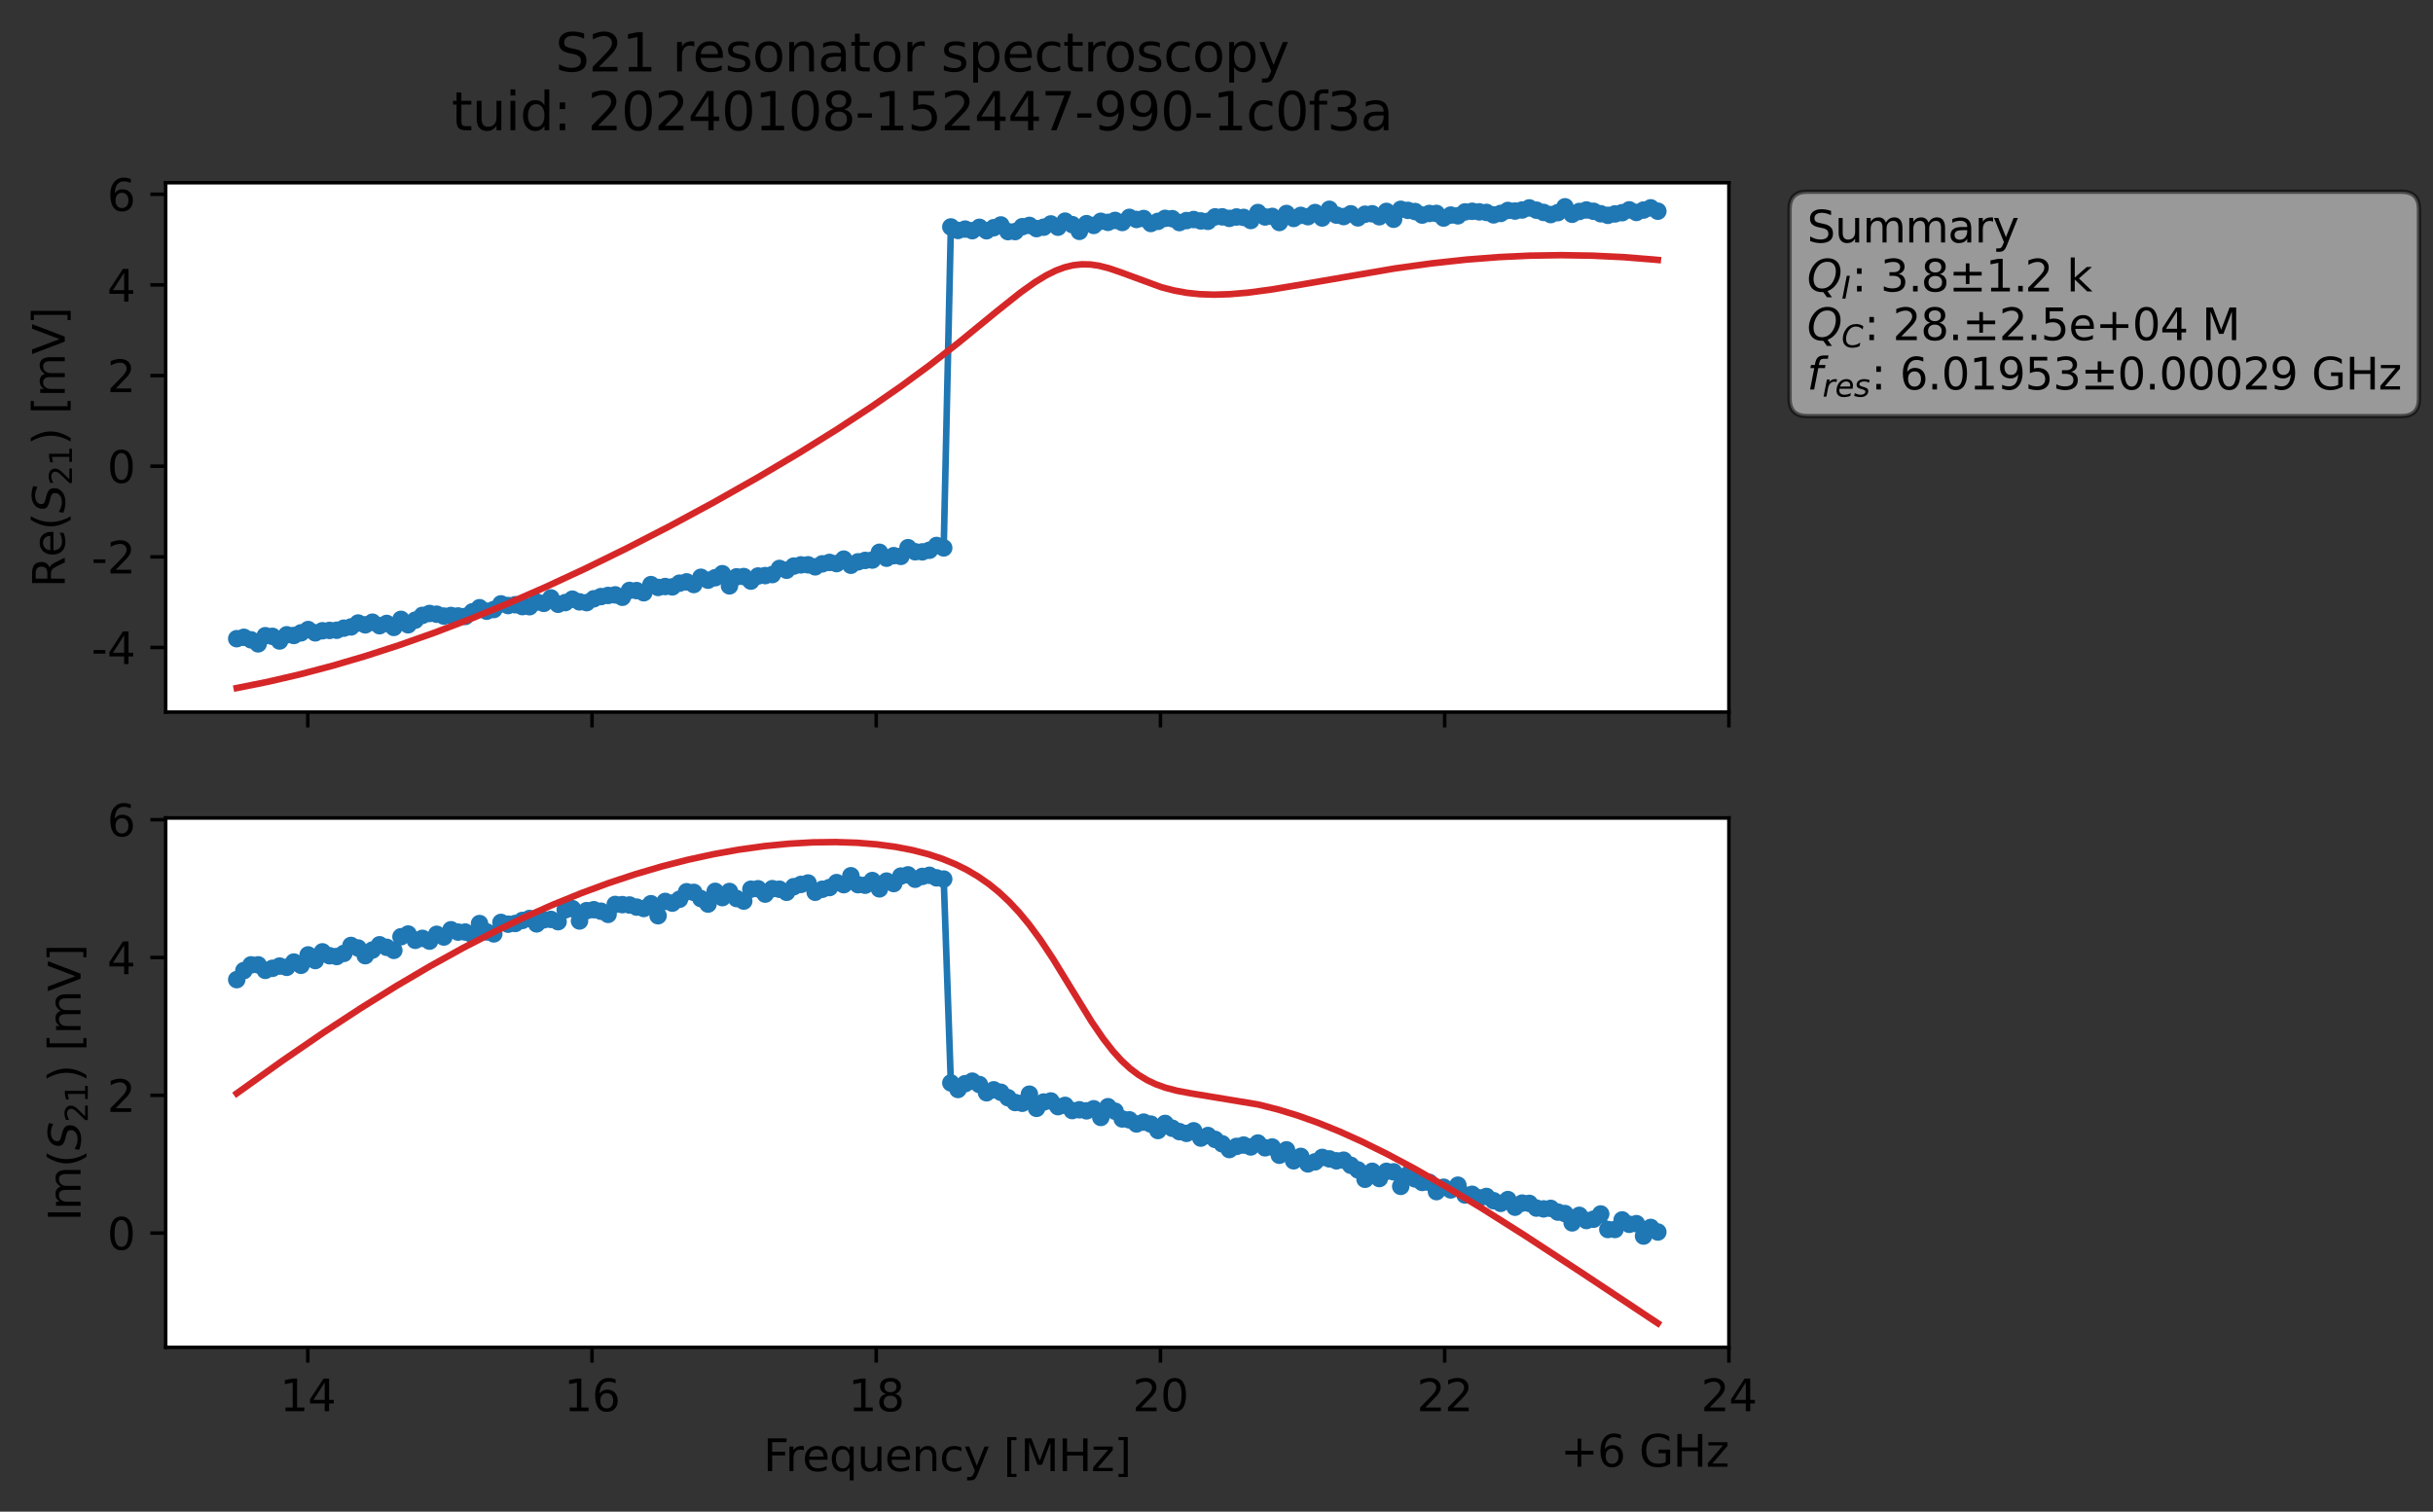 <?xml version="1.0" encoding="utf-8" standalone="no"?>
<!DOCTYPE svg PUBLIC "-//W3C//DTD SVG 1.1//EN"
  "http://www.w3.org/Graphics/SVG/1.1/DTD/svg11.dtd">
<svg xmlns:xlink="http://www.w3.org/1999/xlink" width="555.824pt" height="345.428pt" viewBox="0 0 555.824 345.428" xmlns="http://www.w3.org/2000/svg" version="1.1">
 <rect x="0" y="0" width="555.824" height="345.428" fill="#333333" stroke="none"/>
 <defs>
  <style type="text/css">*{stroke-linejoin: round; stroke-linecap: butt}</style>
 </defs>
 <g id="figure_1">
  <g id="patch_1">
   <path d="M 0 345.428 
L 555.824 345.428 
L 555.824 -0 
L 0 -0 
L 0 345.428 
z
" style="fill: none; opacity: 0"/>
  </g>
  <g id="axes_1">
   <g id="patch_2">
    <path d="M 37.848 162.72 
L 394.968 162.72 
L 394.968 41.76 
L 37.848 41.76 
z
" style="fill: #ffffff"/>
   </g>
   <g id="matplotlib.axis_1">
    <g id="xtick_1">
     <g id="line2d_1">
      <defs>
       <path id="m85ddaf1637" d="M 0 0 
L 0 3.5 
" style="stroke: #000000; stroke-width: 0.8"/>
      </defs>
      <g>
       <use xlink:href="#m85ddaf1637" x="70.314" y="162.72" style="stroke: #000000; stroke-width: 0.8"/>
      </g>
     </g>
    </g>
    <g id="xtick_2">
     <g id="line2d_2">
      <g>
       <use xlink:href="#m85ddaf1637" x="135.245" y="162.72" style="stroke: #000000; stroke-width: 0.8"/>
      </g>
     </g>
    </g>
    <g id="xtick_3">
     <g id="line2d_3">
      <g>
       <use xlink:href="#m85ddaf1637" x="200.176" y="162.72" style="stroke: #000000; stroke-width: 0.8"/>
      </g>
     </g>
    </g>
    <g id="xtick_4">
     <g id="line2d_4">
      <g>
       <use xlink:href="#m85ddaf1637" x="265.107" y="162.72" style="stroke: #000000; stroke-width: 0.8"/>
      </g>
     </g>
    </g>
    <g id="xtick_5">
     <g id="line2d_5">
      <g>
       <use xlink:href="#m85ddaf1637" x="330.038" y="162.72" style="stroke: #000000; stroke-width: 0.8"/>
      </g>
     </g>
    </g>
    <g id="xtick_6">
     <g id="line2d_6">
      <g>
       <use xlink:href="#m85ddaf1637" x="394.968" y="162.72" style="stroke: #000000; stroke-width: 0.8"/>
      </g>
     </g>
    </g>
   </g>
   <g id="matplotlib.axis_2">
    <g id="ytick_1">
     <g id="line2d_7">
      <defs>
       <path id="m19380dc06d" d="M 0 0 
L -3.5 0 
" style="stroke: #000000; stroke-width: 0.8"/>
      </defs>
      <g>
       <use xlink:href="#m19380dc06d" x="37.848" y="147.953" style="stroke: #000000; stroke-width: 0.8"/>
      </g>
     </g>
     <g id="text_1">
      <!-- -4 -->
      <g transform="translate(20.878 151.752) scale(0.1 -0.1)">
       <defs>
        <path id="DejaVuSans-2d" d="M 313 2009 
L 1997 2009 
L 1997 1497 
L 313 1497 
L 313 2009 
z
" transform="scale(0.016)"/>
        <path id="DejaVuSans-34" d="M 2419 4116 
L 825 1625 
L 2419 1625 
L 2419 4116 
z
M 2253 4666 
L 3047 4666 
L 3047 1625 
L 3713 1625 
L 3713 1100 
L 3047 1100 
L 3047 0 
L 2419 0 
L 2419 1100 
L 313 1100 
L 313 1709 
L 2253 4666 
z
" transform="scale(0.016)"/>
       </defs>
       <use xlink:href="#DejaVuSans-2d"/>
       <use xlink:href="#DejaVuSans-34" x="36.084"/>
      </g>
     </g>
    </g>
    <g id="ytick_2">
     <g id="line2d_8">
      <g>
       <use xlink:href="#m19380dc06d" x="37.848" y="127.241" style="stroke: #000000; stroke-width: 0.8"/>
      </g>
     </g>
     <g id="text_2">
      <!-- -2 -->
      <g transform="translate(20.878 131.04) scale(0.1 -0.1)">
       <defs>
        <path id="DejaVuSans-32" d="M 1228 531 
L 3431 531 
L 3431 0 
L 469 0 
L 469 531 
Q 828 903 1448 1529 
Q 2069 2156 2228 2338 
Q 2531 2678 2651 2914 
Q 2772 3150 2772 3378 
Q 2772 3750 2511 3984 
Q 2250 4219 1831 4219 
Q 1534 4219 1204 4116 
Q 875 4013 500 3803 
L 500 4441 
Q 881 4594 1212 4672 
Q 1544 4750 1819 4750 
Q 2544 4750 2975 4387 
Q 3406 4025 3406 3419 
Q 3406 3131 3298 2873 
Q 3191 2616 2906 2266 
Q 2828 2175 2409 1742 
Q 1991 1309 1228 531 
z
" transform="scale(0.016)"/>
       </defs>
       <use xlink:href="#DejaVuSans-2d"/>
       <use xlink:href="#DejaVuSans-32" x="36.084"/>
      </g>
     </g>
    </g>
    <g id="ytick_3">
     <g id="line2d_9">
      <g>
       <use xlink:href="#m19380dc06d" x="37.848" y="106.528" style="stroke: #000000; stroke-width: 0.8"/>
      </g>
     </g>
     <g id="text_3">
      <!-- 0 -->
      <g transform="translate(24.486 110.328) scale(0.1 -0.1)">
       <defs>
        <path id="DejaVuSans-30" d="M 2034 4250 
Q 1547 4250 1301 3770 
Q 1056 3291 1056 2328 
Q 1056 1369 1301 889 
Q 1547 409 2034 409 
Q 2525 409 2770 889 
Q 3016 1369 3016 2328 
Q 3016 3291 2770 3770 
Q 2525 4250 2034 4250 
z
M 2034 4750 
Q 2819 4750 3233 4129 
Q 3647 3509 3647 2328 
Q 3647 1150 3233 529 
Q 2819 -91 2034 -91 
Q 1250 -91 836 529 
Q 422 1150 422 2328 
Q 422 3509 836 4129 
Q 1250 4750 2034 4750 
z
" transform="scale(0.016)"/>
       </defs>
       <use xlink:href="#DejaVuSans-30"/>
      </g>
     </g>
    </g>
    <g id="ytick_4">
     <g id="line2d_10">
      <g>
       <use xlink:href="#m19380dc06d" x="37.848" y="85.816" style="stroke: #000000; stroke-width: 0.8"/>
      </g>
     </g>
     <g id="text_4">
      <!-- 2 -->
      <g transform="translate(24.486 89.615) scale(0.1 -0.1)">
       <use xlink:href="#DejaVuSans-32"/>
      </g>
     </g>
    </g>
    <g id="ytick_5">
     <g id="line2d_11">
      <g>
       <use xlink:href="#m19380dc06d" x="37.848" y="65.104" style="stroke: #000000; stroke-width: 0.8"/>
      </g>
     </g>
     <g id="text_5">
      <!-- 4 -->
      <g transform="translate(24.486 68.903) scale(0.1 -0.1)">
       <use xlink:href="#DejaVuSans-34"/>
      </g>
     </g>
    </g>
    <g id="ytick_6">
     <g id="line2d_12">
      <g>
       <use xlink:href="#m19380dc06d" x="37.848" y="44.391" style="stroke: #000000; stroke-width: 0.8"/>
      </g>
     </g>
     <g id="text_6">
      <!-- 6 -->
      <g transform="translate(24.486 48.191) scale(0.1 -0.1)">
       <defs>
        <path id="DejaVuSans-36" d="M 2113 2584 
Q 1688 2584 1439 2293 
Q 1191 2003 1191 1497 
Q 1191 994 1439 701 
Q 1688 409 2113 409 
Q 2538 409 2786 701 
Q 3034 994 3034 1497 
Q 3034 2003 2786 2293 
Q 2538 2584 2113 2584 
z
M 3366 4563 
L 3366 3988 
Q 3128 4100 2886 4159 
Q 2644 4219 2406 4219 
Q 1781 4219 1451 3797 
Q 1122 3375 1075 2522 
Q 1259 2794 1537 2939 
Q 1816 3084 2150 3084 
Q 2853 3084 3261 2657 
Q 3669 2231 3669 1497 
Q 3669 778 3244 343 
Q 2819 -91 2113 -91 
Q 1303 -91 875 529 
Q 447 1150 447 2328 
Q 447 3434 972 4092 
Q 1497 4750 2381 4750 
Q 2619 4750 2861 4703 
Q 3103 4656 3366 4563 
z
" transform="scale(0.016)"/>
       </defs>
       <use xlink:href="#DejaVuSans-36"/>
      </g>
     </g>
    </g>
    <g id="text_7">
     <!-- Re$(S_{21})$ [mV] -->
     <g transform="translate(14.798 134.24) rotate(-90) scale(0.1 -0.1)">
      <defs>
       <path id="DejaVuSans-52" d="M 2841 2188 
Q 3044 2119 3236 1894 
Q 3428 1669 3622 1275 
L 4263 0 
L 3584 0 
L 2988 1197 
Q 2756 1666 2539 1819 
Q 2322 1972 1947 1972 
L 1259 1972 
L 1259 0 
L 628 0 
L 628 4666 
L 2053 4666 
Q 2853 4666 3247 4331 
Q 3641 3997 3641 3322 
Q 3641 2881 3436 2590 
Q 3231 2300 2841 2188 
z
M 1259 4147 
L 1259 2491 
L 2053 2491 
Q 2509 2491 2742 2702 
Q 2975 2913 2975 3322 
Q 2975 3731 2742 3939 
Q 2509 4147 2053 4147 
L 1259 4147 
z
" transform="scale(0.016)"/>
       <path id="DejaVuSans-65" d="M 3597 1894 
L 3597 1613 
L 953 1613 
Q 991 1019 1311 708 
Q 1631 397 2203 397 
Q 2534 397 2845 478 
Q 3156 559 3463 722 
L 3463 178 
Q 3153 47 2828 -22 
Q 2503 -91 2169 -91 
Q 1331 -91 842 396 
Q 353 884 353 1716 
Q 353 2575 817 3079 
Q 1281 3584 2069 3584 
Q 2775 3584 3186 3129 
Q 3597 2675 3597 1894 
z
M 3022 2063 
Q 3016 2534 2758 2815 
Q 2500 3097 2075 3097 
Q 1594 3097 1305 2825 
Q 1016 2553 972 2059 
L 3022 2063 
z
" transform="scale(0.016)"/>
       <path id="DejaVuSans-28" d="M 1984 4856 
Q 1566 4138 1362 3434 
Q 1159 2731 1159 2009 
Q 1159 1288 1364 580 
Q 1569 -128 1984 -844 
L 1484 -844 
Q 1016 -109 783 600 
Q 550 1309 550 2009 
Q 550 2706 781 3412 
Q 1013 4119 1484 4856 
L 1984 4856 
z
" transform="scale(0.016)"/>
       <path id="DejaVuSans-Oblique-53" d="M 3859 4513 
L 3738 3897 
Q 3422 4066 3111 4152 
Q 2800 4238 2509 4238 
Q 1944 4238 1609 3991 
Q 1275 3744 1275 3334 
Q 1275 3109 1398 2989 
Q 1522 2869 2034 2731 
L 2413 2638 
Q 3053 2472 3303 2217 
Q 3553 1963 3553 1503 
Q 3553 797 2998 353 
Q 2444 -91 1538 -91 
Q 1166 -91 791 -17 
Q 416 56 38 206 
L 166 856 
Q 513 641 861 531 
Q 1209 422 1556 422 
Q 2147 422 2503 684 
Q 2859 947 2859 1369 
Q 2859 1650 2717 1795 
Q 2575 1941 2106 2059 
L 1728 2156 
Q 1081 2325 845 2545 
Q 609 2766 609 3163 
Q 609 3859 1145 4304 
Q 1681 4750 2541 4750 
Q 2875 4750 3203 4690 
Q 3531 4631 3859 4513 
z
" transform="scale(0.016)"/>
       <path id="DejaVuSans-31" d="M 794 531 
L 1825 531 
L 1825 4091 
L 703 3866 
L 703 4441 
L 1819 4666 
L 2450 4666 
L 2450 531 
L 3481 531 
L 3481 0 
L 794 0 
L 794 531 
z
" transform="scale(0.016)"/>
       <path id="DejaVuSans-29" d="M 513 4856 
L 1013 4856 
Q 1481 4119 1714 3412 
Q 1947 2706 1947 2009 
Q 1947 1309 1714 600 
Q 1481 -109 1013 -844 
L 513 -844 
Q 928 -128 1133 580 
Q 1338 1288 1338 2009 
Q 1338 2731 1133 3434 
Q 928 4138 513 4856 
z
" transform="scale(0.016)"/>
       <path id="DejaVuSans-20" transform="scale(0.016)"/>
       <path id="DejaVuSans-5b" d="M 550 4863 
L 1875 4863 
L 1875 4416 
L 1125 4416 
L 1125 -397 
L 1875 -397 
L 1875 -844 
L 550 -844 
L 550 4863 
z
" transform="scale(0.016)"/>
       <path id="DejaVuSans-6d" d="M 3328 2828 
Q 3544 3216 3844 3400 
Q 4144 3584 4550 3584 
Q 5097 3584 5394 3201 
Q 5691 2819 5691 2113 
L 5691 0 
L 5113 0 
L 5113 2094 
Q 5113 2597 4934 2840 
Q 4756 3084 4391 3084 
Q 3944 3084 3684 2787 
Q 3425 2491 3425 1978 
L 3425 0 
L 2847 0 
L 2847 2094 
Q 2847 2600 2669 2842 
Q 2491 3084 2119 3084 
Q 1678 3084 1418 2786 
Q 1159 2488 1159 1978 
L 1159 0 
L 581 0 
L 581 3500 
L 1159 3500 
L 1159 2956 
Q 1356 3278 1631 3431 
Q 1906 3584 2284 3584 
Q 2666 3584 2933 3390 
Q 3200 3197 3328 2828 
z
" transform="scale(0.016)"/>
       <path id="DejaVuSans-56" d="M 1831 0 
L 50 4666 
L 709 4666 
L 2188 738 
L 3669 4666 
L 4325 4666 
L 2547 0 
L 1831 0 
z
" transform="scale(0.016)"/>
       <path id="DejaVuSans-5d" d="M 1947 4863 
L 1947 -844 
L 622 -844 
L 622 -397 
L 1369 -397 
L 1369 4416 
L 622 4416 
L 622 4863 
L 1947 4863 
z
" transform="scale(0.016)"/>
      </defs>
      <use xlink:href="#DejaVuSans-52" transform="translate(0 0.016)"/>
      <use xlink:href="#DejaVuSans-65" transform="translate(69.482 0.016)"/>
      <use xlink:href="#DejaVuSans-28" transform="translate(131.006 0.016)"/>
      <use xlink:href="#DejaVuSans-Oblique-53" transform="translate(170.02 0.016)"/>
      <use xlink:href="#DejaVuSans-32" transform="translate(233.496 -16.391) scale(0.7)"/>
      <use xlink:href="#DejaVuSans-31" transform="translate(278.032 -16.391) scale(0.7)"/>
      <use xlink:href="#DejaVuSans-29" transform="translate(325.303 0.016)"/>
      <use xlink:href="#DejaVuSans-20" transform="translate(364.316 0.016)"/>
      <use xlink:href="#DejaVuSans-5b" transform="translate(396.104 0.016)"/>
      <use xlink:href="#DejaVuSans-6d" transform="translate(435.117 0.016)"/>
      <use xlink:href="#DejaVuSans-56" transform="translate(532.529 0.016)"/>
      <use xlink:href="#DejaVuSans-5d" transform="translate(600.938 0.016)"/>
     </g>
    </g>
   </g>
   <g id="line2d_13">
    <path d="M 54.081 145.943 
L 55.713 145.627 
L 57.344 146.205 
L 58.975 147.125 
L 60.607 145.264 
L 62.238 145.409 
L 63.87 146.471 
L 65.501 145.056 
L 67.133 145.209 
L 68.764 144.607 
L 70.395 143.858 
L 72.027 144.607 
L 73.658 144.135 
L 76.921 144.013 
L 78.553 143.538 
L 80.184 143.26 
L 81.815 142.364 
L 83.447 142.781 
L 85.078 142.177 
L 86.71 142.977 
L 88.341 142.458 
L 89.973 143.368 
L 91.604 141.526 
L 93.235 142.768 
L 96.498 140.615 
L 98.13 140.184 
L 99.761 140.35 
L 101.393 140.776 
L 103.024 140.641 
L 106.287 140.866 
L 109.55 138.865 
L 111.181 139.667 
L 112.813 139.282 
L 114.444 137.987 
L 116.076 138.372 
L 117.707 138.185 
L 119.338 138.61 
L 120.97 138.637 
L 122.601 137.566 
L 124.233 137.873 
L 125.864 136.636 
L 127.496 138.08 
L 129.127 137.695 
L 130.758 136.916 
L 132.39 137.527 
L 134.021 137.705 
L 135.653 136.827 
L 137.284 136.324 
L 138.916 136.065 
L 140.547 135.934 
L 142.178 136.479 
L 143.81 134.92 
L 145.441 134.957 
L 147.073 135.447 
L 148.704 133.588 
L 150.336 134.234 
L 151.967 134.027 
L 153.598 134.106 
L 155.23 133.258 
L 156.861 132.961 
L 158.493 133.568 
L 160.124 131.912 
L 161.756 132.578 
L 163.387 132.012 
L 165.018 131.094 
L 166.65 133.875 
L 168.281 131.805 
L 169.913 131.746 
L 171.544 132.785 
L 173.176 131.619 
L 174.807 131.527 
L 176.438 131.292 
L 178.07 129.891 
L 179.701 130.301 
L 181.333 129.355 
L 182.964 129.08 
L 184.596 129.065 
L 186.227 129.526 
L 187.858 128.839 
L 189.49 128.516 
L 191.121 128.784 
L 192.753 127.764 
L 194.384 129.161 
L 196.016 128.381 
L 197.647 128.059 
L 199.278 127.976 
L 200.91 126.198 
L 202.541 127.553 
L 204.173 126.971 
L 205.804 127.137 
L 207.436 125.148 
L 209.067 126.079 
L 210.698 126.103 
L 212.33 125.735 
L 213.961 124.647 
L 215.593 125.201 
L 217.224 51.853 
L 218.856 52.66 
L 220.487 52.348 
L 222.118 52.71 
L 223.75 51.943 
L 225.381 52.724 
L 228.644 51.403 
L 230.276 52.924 
L 231.907 52.916 
L 233.538 51.801 
L 235.17 51.506 
L 236.801 52.24 
L 238.433 51.914 
L 240.064 51.169 
L 241.696 51.914 
L 243.327 50.529 
L 244.958 51.331 
L 246.59 52.866 
L 248.221 51.107 
L 249.853 51.511 
L 251.484 50.57 
L 253.116 50.806 
L 254.747 50.364 
L 256.378 50.84 
L 258.01 49.667 
L 259.641 50.151 
L 261.273 49.935 
L 262.904 51.065 
L 264.536 50.584 
L 266.167 49.896 
L 267.798 49.968 
L 269.43 50.857 
L 271.061 50.404 
L 272.693 50.165 
L 274.324 50.482 
L 275.956 50.571 
L 277.587 49.555 
L 279.218 49.549 
L 280.85 49.901 
L 282.481 49.584 
L 284.113 49.678 
L 285.744 50.386 
L 287.376 48.565 
L 289.007 49.578 
L 290.638 49.45 
L 292.27 50.841 
L 293.901 48.79 
L 295.533 49.916 
L 297.164 49.212 
L 298.796 49.511 
L 300.427 48.569 
L 302.059 49.811 
L 303.69 47.821 
L 305.321 49.155 
L 306.953 49.492 
L 308.584 48.858 
L 310.216 49.784 
L 311.847 48.95 
L 313.479 48.85 
L 315.11 49.533 
L 316.741 48.305 
L 318.373 50.097 
L 320.004 47.83 
L 323.267 48.338 
L 324.899 49.146 
L 326.53 48.777 
L 328.161 48.769 
L 329.793 49.822 
L 331.424 49.145 
L 333.056 49.31 
L 334.687 48.422 
L 336.319 48.279 
L 339.581 48.539 
L 341.213 49.099 
L 342.844 48.769 
L 344.476 48.092 
L 346.107 48.228 
L 347.739 47.987 
L 349.37 47.51 
L 354.264 49.03 
L 355.896 48.587 
L 357.527 47.258 
L 359.159 48.959 
L 360.79 48.324 
L 362.421 47.982 
L 364.053 48.279 
L 365.684 48.842 
L 367.316 49.201 
L 370.579 48.604 
L 372.21 47.955 
L 373.841 48.544 
L 377.104 47.495 
L 378.736 48.262 
L 378.736 48.262 
" clip-path="url(#pe93a3bf376)" style="fill: none; stroke: #1f77b4; stroke-width: 1.5; stroke-linecap: square"/>
    <defs>
     <path id="mff2e8cd55e" d="M 0 1.5 
C 0.398 1.5 0.779 1.342 1.061 1.061 
C 1.342 0.779 1.5 0.398 1.5 0 
C 1.5 -0.398 1.342 -0.779 1.061 -1.061 
C 0.779 -1.342 0.398 -1.5 0 -1.5 
C -0.398 -1.5 -0.779 -1.342 -1.061 -1.061 
C -1.342 -0.779 -1.5 -0.398 -1.5 0 
C -1.5 0.398 -1.342 0.779 -1.061 1.061 
C -0.779 1.342 -0.398 1.5 0 1.5 
z
" style="stroke: #1f77b4"/>
    </defs>
    <g clip-path="url(#pe93a3bf376)">
     <use xlink:href="#mff2e8cd55e" x="54.081" y="145.943" style="fill: #1f77b4; stroke: #1f77b4"/>
     <use xlink:href="#mff2e8cd55e" x="55.713" y="145.627" style="fill: #1f77b4; stroke: #1f77b4"/>
     <use xlink:href="#mff2e8cd55e" x="57.344" y="146.205" style="fill: #1f77b4; stroke: #1f77b4"/>
     <use xlink:href="#mff2e8cd55e" x="58.975" y="147.125" style="fill: #1f77b4; stroke: #1f77b4"/>
     <use xlink:href="#mff2e8cd55e" x="60.607" y="145.264" style="fill: #1f77b4; stroke: #1f77b4"/>
     <use xlink:href="#mff2e8cd55e" x="62.238" y="145.409" style="fill: #1f77b4; stroke: #1f77b4"/>
     <use xlink:href="#mff2e8cd55e" x="63.87" y="146.471" style="fill: #1f77b4; stroke: #1f77b4"/>
     <use xlink:href="#mff2e8cd55e" x="65.501" y="145.056" style="fill: #1f77b4; stroke: #1f77b4"/>
     <use xlink:href="#mff2e8cd55e" x="67.133" y="145.209" style="fill: #1f77b4; stroke: #1f77b4"/>
     <use xlink:href="#mff2e8cd55e" x="68.764" y="144.607" style="fill: #1f77b4; stroke: #1f77b4"/>
     <use xlink:href="#mff2e8cd55e" x="70.395" y="143.858" style="fill: #1f77b4; stroke: #1f77b4"/>
     <use xlink:href="#mff2e8cd55e" x="72.027" y="144.607" style="fill: #1f77b4; stroke: #1f77b4"/>
     <use xlink:href="#mff2e8cd55e" x="73.658" y="144.135" style="fill: #1f77b4; stroke: #1f77b4"/>
     <use xlink:href="#mff2e8cd55e" x="75.29" y="144.054" style="fill: #1f77b4; stroke: #1f77b4"/>
     <use xlink:href="#mff2e8cd55e" x="76.921" y="144.013" style="fill: #1f77b4; stroke: #1f77b4"/>
     <use xlink:href="#mff2e8cd55e" x="78.553" y="143.538" style="fill: #1f77b4; stroke: #1f77b4"/>
     <use xlink:href="#mff2e8cd55e" x="80.184" y="143.26" style="fill: #1f77b4; stroke: #1f77b4"/>
     <use xlink:href="#mff2e8cd55e" x="81.815" y="142.364" style="fill: #1f77b4; stroke: #1f77b4"/>
     <use xlink:href="#mff2e8cd55e" x="83.447" y="142.781" style="fill: #1f77b4; stroke: #1f77b4"/>
     <use xlink:href="#mff2e8cd55e" x="85.078" y="142.177" style="fill: #1f77b4; stroke: #1f77b4"/>
     <use xlink:href="#mff2e8cd55e" x="86.71" y="142.977" style="fill: #1f77b4; stroke: #1f77b4"/>
     <use xlink:href="#mff2e8cd55e" x="88.341" y="142.458" style="fill: #1f77b4; stroke: #1f77b4"/>
     <use xlink:href="#mff2e8cd55e" x="89.973" y="143.368" style="fill: #1f77b4; stroke: #1f77b4"/>
     <use xlink:href="#mff2e8cd55e" x="91.604" y="141.526" style="fill: #1f77b4; stroke: #1f77b4"/>
     <use xlink:href="#mff2e8cd55e" x="93.235" y="142.768" style="fill: #1f77b4; stroke: #1f77b4"/>
     <use xlink:href="#mff2e8cd55e" x="94.867" y="141.707" style="fill: #1f77b4; stroke: #1f77b4"/>
     <use xlink:href="#mff2e8cd55e" x="96.498" y="140.615" style="fill: #1f77b4; stroke: #1f77b4"/>
     <use xlink:href="#mff2e8cd55e" x="98.13" y="140.184" style="fill: #1f77b4; stroke: #1f77b4"/>
     <use xlink:href="#mff2e8cd55e" x="99.761" y="140.35" style="fill: #1f77b4; stroke: #1f77b4"/>
     <use xlink:href="#mff2e8cd55e" x="101.393" y="140.776" style="fill: #1f77b4; stroke: #1f77b4"/>
     <use xlink:href="#mff2e8cd55e" x="103.024" y="140.641" style="fill: #1f77b4; stroke: #1f77b4"/>
     <use xlink:href="#mff2e8cd55e" x="104.655" y="140.749" style="fill: #1f77b4; stroke: #1f77b4"/>
     <use xlink:href="#mff2e8cd55e" x="106.287" y="140.866" style="fill: #1f77b4; stroke: #1f77b4"/>
     <use xlink:href="#mff2e8cd55e" x="107.918" y="139.812" style="fill: #1f77b4; stroke: #1f77b4"/>
     <use xlink:href="#mff2e8cd55e" x="109.55" y="138.865" style="fill: #1f77b4; stroke: #1f77b4"/>
     <use xlink:href="#mff2e8cd55e" x="111.181" y="139.667" style="fill: #1f77b4; stroke: #1f77b4"/>
     <use xlink:href="#mff2e8cd55e" x="112.813" y="139.282" style="fill: #1f77b4; stroke: #1f77b4"/>
     <use xlink:href="#mff2e8cd55e" x="114.444" y="137.987" style="fill: #1f77b4; stroke: #1f77b4"/>
     <use xlink:href="#mff2e8cd55e" x="116.076" y="138.372" style="fill: #1f77b4; stroke: #1f77b4"/>
     <use xlink:href="#mff2e8cd55e" x="117.707" y="138.185" style="fill: #1f77b4; stroke: #1f77b4"/>
     <use xlink:href="#mff2e8cd55e" x="119.338" y="138.61" style="fill: #1f77b4; stroke: #1f77b4"/>
     <use xlink:href="#mff2e8cd55e" x="120.97" y="138.637" style="fill: #1f77b4; stroke: #1f77b4"/>
     <use xlink:href="#mff2e8cd55e" x="122.601" y="137.566" style="fill: #1f77b4; stroke: #1f77b4"/>
     <use xlink:href="#mff2e8cd55e" x="124.233" y="137.873" style="fill: #1f77b4; stroke: #1f77b4"/>
     <use xlink:href="#mff2e8cd55e" x="125.864" y="136.636" style="fill: #1f77b4; stroke: #1f77b4"/>
     <use xlink:href="#mff2e8cd55e" x="127.496" y="138.08" style="fill: #1f77b4; stroke: #1f77b4"/>
     <use xlink:href="#mff2e8cd55e" x="129.127" y="137.695" style="fill: #1f77b4; stroke: #1f77b4"/>
     <use xlink:href="#mff2e8cd55e" x="130.758" y="136.916" style="fill: #1f77b4; stroke: #1f77b4"/>
     <use xlink:href="#mff2e8cd55e" x="132.39" y="137.527" style="fill: #1f77b4; stroke: #1f77b4"/>
     <use xlink:href="#mff2e8cd55e" x="134.021" y="137.705" style="fill: #1f77b4; stroke: #1f77b4"/>
     <use xlink:href="#mff2e8cd55e" x="135.653" y="136.827" style="fill: #1f77b4; stroke: #1f77b4"/>
     <use xlink:href="#mff2e8cd55e" x="137.284" y="136.324" style="fill: #1f77b4; stroke: #1f77b4"/>
     <use xlink:href="#mff2e8cd55e" x="138.916" y="136.065" style="fill: #1f77b4; stroke: #1f77b4"/>
     <use xlink:href="#mff2e8cd55e" x="140.547" y="135.934" style="fill: #1f77b4; stroke: #1f77b4"/>
     <use xlink:href="#mff2e8cd55e" x="142.178" y="136.479" style="fill: #1f77b4; stroke: #1f77b4"/>
     <use xlink:href="#mff2e8cd55e" x="143.81" y="134.92" style="fill: #1f77b4; stroke: #1f77b4"/>
     <use xlink:href="#mff2e8cd55e" x="145.441" y="134.957" style="fill: #1f77b4; stroke: #1f77b4"/>
     <use xlink:href="#mff2e8cd55e" x="147.073" y="135.447" style="fill: #1f77b4; stroke: #1f77b4"/>
     <use xlink:href="#mff2e8cd55e" x="148.704" y="133.588" style="fill: #1f77b4; stroke: #1f77b4"/>
     <use xlink:href="#mff2e8cd55e" x="150.336" y="134.234" style="fill: #1f77b4; stroke: #1f77b4"/>
     <use xlink:href="#mff2e8cd55e" x="151.967" y="134.027" style="fill: #1f77b4; stroke: #1f77b4"/>
     <use xlink:href="#mff2e8cd55e" x="153.598" y="134.106" style="fill: #1f77b4; stroke: #1f77b4"/>
     <use xlink:href="#mff2e8cd55e" x="155.23" y="133.258" style="fill: #1f77b4; stroke: #1f77b4"/>
     <use xlink:href="#mff2e8cd55e" x="156.861" y="132.961" style="fill: #1f77b4; stroke: #1f77b4"/>
     <use xlink:href="#mff2e8cd55e" x="158.493" y="133.568" style="fill: #1f77b4; stroke: #1f77b4"/>
     <use xlink:href="#mff2e8cd55e" x="160.124" y="131.912" style="fill: #1f77b4; stroke: #1f77b4"/>
     <use xlink:href="#mff2e8cd55e" x="161.756" y="132.578" style="fill: #1f77b4; stroke: #1f77b4"/>
     <use xlink:href="#mff2e8cd55e" x="163.387" y="132.012" style="fill: #1f77b4; stroke: #1f77b4"/>
     <use xlink:href="#mff2e8cd55e" x="165.018" y="131.094" style="fill: #1f77b4; stroke: #1f77b4"/>
     <use xlink:href="#mff2e8cd55e" x="166.65" y="133.875" style="fill: #1f77b4; stroke: #1f77b4"/>
     <use xlink:href="#mff2e8cd55e" x="168.281" y="131.805" style="fill: #1f77b4; stroke: #1f77b4"/>
     <use xlink:href="#mff2e8cd55e" x="169.913" y="131.746" style="fill: #1f77b4; stroke: #1f77b4"/>
     <use xlink:href="#mff2e8cd55e" x="171.544" y="132.785" style="fill: #1f77b4; stroke: #1f77b4"/>
     <use xlink:href="#mff2e8cd55e" x="173.176" y="131.619" style="fill: #1f77b4; stroke: #1f77b4"/>
     <use xlink:href="#mff2e8cd55e" x="174.807" y="131.527" style="fill: #1f77b4; stroke: #1f77b4"/>
     <use xlink:href="#mff2e8cd55e" x="176.438" y="131.292" style="fill: #1f77b4; stroke: #1f77b4"/>
     <use xlink:href="#mff2e8cd55e" x="178.07" y="129.891" style="fill: #1f77b4; stroke: #1f77b4"/>
     <use xlink:href="#mff2e8cd55e" x="179.701" y="130.301" style="fill: #1f77b4; stroke: #1f77b4"/>
     <use xlink:href="#mff2e8cd55e" x="181.333" y="129.355" style="fill: #1f77b4; stroke: #1f77b4"/>
     <use xlink:href="#mff2e8cd55e" x="182.964" y="129.08" style="fill: #1f77b4; stroke: #1f77b4"/>
     <use xlink:href="#mff2e8cd55e" x="184.596" y="129.065" style="fill: #1f77b4; stroke: #1f77b4"/>
     <use xlink:href="#mff2e8cd55e" x="186.227" y="129.526" style="fill: #1f77b4; stroke: #1f77b4"/>
     <use xlink:href="#mff2e8cd55e" x="187.858" y="128.839" style="fill: #1f77b4; stroke: #1f77b4"/>
     <use xlink:href="#mff2e8cd55e" x="189.49" y="128.516" style="fill: #1f77b4; stroke: #1f77b4"/>
     <use xlink:href="#mff2e8cd55e" x="191.121" y="128.784" style="fill: #1f77b4; stroke: #1f77b4"/>
     <use xlink:href="#mff2e8cd55e" x="192.753" y="127.764" style="fill: #1f77b4; stroke: #1f77b4"/>
     <use xlink:href="#mff2e8cd55e" x="194.384" y="129.161" style="fill: #1f77b4; stroke: #1f77b4"/>
     <use xlink:href="#mff2e8cd55e" x="196.016" y="128.381" style="fill: #1f77b4; stroke: #1f77b4"/>
     <use xlink:href="#mff2e8cd55e" x="197.647" y="128.059" style="fill: #1f77b4; stroke: #1f77b4"/>
     <use xlink:href="#mff2e8cd55e" x="199.278" y="127.976" style="fill: #1f77b4; stroke: #1f77b4"/>
     <use xlink:href="#mff2e8cd55e" x="200.91" y="126.198" style="fill: #1f77b4; stroke: #1f77b4"/>
     <use xlink:href="#mff2e8cd55e" x="202.541" y="127.553" style="fill: #1f77b4; stroke: #1f77b4"/>
     <use xlink:href="#mff2e8cd55e" x="204.173" y="126.971" style="fill: #1f77b4; stroke: #1f77b4"/>
     <use xlink:href="#mff2e8cd55e" x="205.804" y="127.137" style="fill: #1f77b4; stroke: #1f77b4"/>
     <use xlink:href="#mff2e8cd55e" x="207.436" y="125.148" style="fill: #1f77b4; stroke: #1f77b4"/>
     <use xlink:href="#mff2e8cd55e" x="209.067" y="126.079" style="fill: #1f77b4; stroke: #1f77b4"/>
     <use xlink:href="#mff2e8cd55e" x="210.698" y="126.103" style="fill: #1f77b4; stroke: #1f77b4"/>
     <use xlink:href="#mff2e8cd55e" x="212.33" y="125.735" style="fill: #1f77b4; stroke: #1f77b4"/>
     <use xlink:href="#mff2e8cd55e" x="213.961" y="124.647" style="fill: #1f77b4; stroke: #1f77b4"/>
     <use xlink:href="#mff2e8cd55e" x="215.593" y="125.201" style="fill: #1f77b4; stroke: #1f77b4"/>
     <use xlink:href="#mff2e8cd55e" x="217.224" y="51.853" style="fill: #1f77b4; stroke: #1f77b4"/>
     <use xlink:href="#mff2e8cd55e" x="218.856" y="52.66" style="fill: #1f77b4; stroke: #1f77b4"/>
     <use xlink:href="#mff2e8cd55e" x="220.487" y="52.348" style="fill: #1f77b4; stroke: #1f77b4"/>
     <use xlink:href="#mff2e8cd55e" x="222.118" y="52.71" style="fill: #1f77b4; stroke: #1f77b4"/>
     <use xlink:href="#mff2e8cd55e" x="223.75" y="51.943" style="fill: #1f77b4; stroke: #1f77b4"/>
     <use xlink:href="#mff2e8cd55e" x="225.381" y="52.724" style="fill: #1f77b4; stroke: #1f77b4"/>
     <use xlink:href="#mff2e8cd55e" x="227.013" y="52.037" style="fill: #1f77b4; stroke: #1f77b4"/>
     <use xlink:href="#mff2e8cd55e" x="228.644" y="51.403" style="fill: #1f77b4; stroke: #1f77b4"/>
     <use xlink:href="#mff2e8cd55e" x="230.276" y="52.924" style="fill: #1f77b4; stroke: #1f77b4"/>
     <use xlink:href="#mff2e8cd55e" x="231.907" y="52.916" style="fill: #1f77b4; stroke: #1f77b4"/>
     <use xlink:href="#mff2e8cd55e" x="233.538" y="51.801" style="fill: #1f77b4; stroke: #1f77b4"/>
     <use xlink:href="#mff2e8cd55e" x="235.17" y="51.506" style="fill: #1f77b4; stroke: #1f77b4"/>
     <use xlink:href="#mff2e8cd55e" x="236.801" y="52.24" style="fill: #1f77b4; stroke: #1f77b4"/>
     <use xlink:href="#mff2e8cd55e" x="238.433" y="51.914" style="fill: #1f77b4; stroke: #1f77b4"/>
     <use xlink:href="#mff2e8cd55e" x="240.064" y="51.169" style="fill: #1f77b4; stroke: #1f77b4"/>
     <use xlink:href="#mff2e8cd55e" x="241.696" y="51.914" style="fill: #1f77b4; stroke: #1f77b4"/>
     <use xlink:href="#mff2e8cd55e" x="243.327" y="50.529" style="fill: #1f77b4; stroke: #1f77b4"/>
     <use xlink:href="#mff2e8cd55e" x="244.958" y="51.331" style="fill: #1f77b4; stroke: #1f77b4"/>
     <use xlink:href="#mff2e8cd55e" x="246.59" y="52.866" style="fill: #1f77b4; stroke: #1f77b4"/>
     <use xlink:href="#mff2e8cd55e" x="248.221" y="51.107" style="fill: #1f77b4; stroke: #1f77b4"/>
     <use xlink:href="#mff2e8cd55e" x="249.853" y="51.511" style="fill: #1f77b4; stroke: #1f77b4"/>
     <use xlink:href="#mff2e8cd55e" x="251.484" y="50.57" style="fill: #1f77b4; stroke: #1f77b4"/>
     <use xlink:href="#mff2e8cd55e" x="253.116" y="50.806" style="fill: #1f77b4; stroke: #1f77b4"/>
     <use xlink:href="#mff2e8cd55e" x="254.747" y="50.364" style="fill: #1f77b4; stroke: #1f77b4"/>
     <use xlink:href="#mff2e8cd55e" x="256.378" y="50.84" style="fill: #1f77b4; stroke: #1f77b4"/>
     <use xlink:href="#mff2e8cd55e" x="258.01" y="49.667" style="fill: #1f77b4; stroke: #1f77b4"/>
     <use xlink:href="#mff2e8cd55e" x="259.641" y="50.151" style="fill: #1f77b4; stroke: #1f77b4"/>
     <use xlink:href="#mff2e8cd55e" x="261.273" y="49.935" style="fill: #1f77b4; stroke: #1f77b4"/>
     <use xlink:href="#mff2e8cd55e" x="262.904" y="51.065" style="fill: #1f77b4; stroke: #1f77b4"/>
     <use xlink:href="#mff2e8cd55e" x="264.536" y="50.584" style="fill: #1f77b4; stroke: #1f77b4"/>
     <use xlink:href="#mff2e8cd55e" x="266.167" y="49.896" style="fill: #1f77b4; stroke: #1f77b4"/>
     <use xlink:href="#mff2e8cd55e" x="267.798" y="49.968" style="fill: #1f77b4; stroke: #1f77b4"/>
     <use xlink:href="#mff2e8cd55e" x="269.43" y="50.857" style="fill: #1f77b4; stroke: #1f77b4"/>
     <use xlink:href="#mff2e8cd55e" x="271.061" y="50.404" style="fill: #1f77b4; stroke: #1f77b4"/>
     <use xlink:href="#mff2e8cd55e" x="272.693" y="50.165" style="fill: #1f77b4; stroke: #1f77b4"/>
     <use xlink:href="#mff2e8cd55e" x="274.324" y="50.482" style="fill: #1f77b4; stroke: #1f77b4"/>
     <use xlink:href="#mff2e8cd55e" x="275.956" y="50.571" style="fill: #1f77b4; stroke: #1f77b4"/>
     <use xlink:href="#mff2e8cd55e" x="277.587" y="49.555" style="fill: #1f77b4; stroke: #1f77b4"/>
     <use xlink:href="#mff2e8cd55e" x="279.218" y="49.549" style="fill: #1f77b4; stroke: #1f77b4"/>
     <use xlink:href="#mff2e8cd55e" x="280.85" y="49.901" style="fill: #1f77b4; stroke: #1f77b4"/>
     <use xlink:href="#mff2e8cd55e" x="282.481" y="49.584" style="fill: #1f77b4; stroke: #1f77b4"/>
     <use xlink:href="#mff2e8cd55e" x="284.113" y="49.678" style="fill: #1f77b4; stroke: #1f77b4"/>
     <use xlink:href="#mff2e8cd55e" x="285.744" y="50.386" style="fill: #1f77b4; stroke: #1f77b4"/>
     <use xlink:href="#mff2e8cd55e" x="287.376" y="48.565" style="fill: #1f77b4; stroke: #1f77b4"/>
     <use xlink:href="#mff2e8cd55e" x="289.007" y="49.578" style="fill: #1f77b4; stroke: #1f77b4"/>
     <use xlink:href="#mff2e8cd55e" x="290.638" y="49.45" style="fill: #1f77b4; stroke: #1f77b4"/>
     <use xlink:href="#mff2e8cd55e" x="292.27" y="50.841" style="fill: #1f77b4; stroke: #1f77b4"/>
     <use xlink:href="#mff2e8cd55e" x="293.901" y="48.79" style="fill: #1f77b4; stroke: #1f77b4"/>
     <use xlink:href="#mff2e8cd55e" x="295.533" y="49.916" style="fill: #1f77b4; stroke: #1f77b4"/>
     <use xlink:href="#mff2e8cd55e" x="297.164" y="49.212" style="fill: #1f77b4; stroke: #1f77b4"/>
     <use xlink:href="#mff2e8cd55e" x="298.796" y="49.511" style="fill: #1f77b4; stroke: #1f77b4"/>
     <use xlink:href="#mff2e8cd55e" x="300.427" y="48.569" style="fill: #1f77b4; stroke: #1f77b4"/>
     <use xlink:href="#mff2e8cd55e" x="302.059" y="49.811" style="fill: #1f77b4; stroke: #1f77b4"/>
     <use xlink:href="#mff2e8cd55e" x="303.69" y="47.821" style="fill: #1f77b4; stroke: #1f77b4"/>
     <use xlink:href="#mff2e8cd55e" x="305.321" y="49.155" style="fill: #1f77b4; stroke: #1f77b4"/>
     <use xlink:href="#mff2e8cd55e" x="306.953" y="49.492" style="fill: #1f77b4; stroke: #1f77b4"/>
     <use xlink:href="#mff2e8cd55e" x="308.584" y="48.858" style="fill: #1f77b4; stroke: #1f77b4"/>
     <use xlink:href="#mff2e8cd55e" x="310.216" y="49.784" style="fill: #1f77b4; stroke: #1f77b4"/>
     <use xlink:href="#mff2e8cd55e" x="311.847" y="48.95" style="fill: #1f77b4; stroke: #1f77b4"/>
     <use xlink:href="#mff2e8cd55e" x="313.479" y="48.85" style="fill: #1f77b4; stroke: #1f77b4"/>
     <use xlink:href="#mff2e8cd55e" x="315.11" y="49.533" style="fill: #1f77b4; stroke: #1f77b4"/>
     <use xlink:href="#mff2e8cd55e" x="316.741" y="48.305" style="fill: #1f77b4; stroke: #1f77b4"/>
     <use xlink:href="#mff2e8cd55e" x="318.373" y="50.097" style="fill: #1f77b4; stroke: #1f77b4"/>
     <use xlink:href="#mff2e8cd55e" x="320.004" y="47.83" style="fill: #1f77b4; stroke: #1f77b4"/>
     <use xlink:href="#mff2e8cd55e" x="321.636" y="48.07" style="fill: #1f77b4; stroke: #1f77b4"/>
     <use xlink:href="#mff2e8cd55e" x="323.267" y="48.338" style="fill: #1f77b4; stroke: #1f77b4"/>
     <use xlink:href="#mff2e8cd55e" x="324.899" y="49.146" style="fill: #1f77b4; stroke: #1f77b4"/>
     <use xlink:href="#mff2e8cd55e" x="326.53" y="48.777" style="fill: #1f77b4; stroke: #1f77b4"/>
     <use xlink:href="#mff2e8cd55e" x="328.161" y="48.769" style="fill: #1f77b4; stroke: #1f77b4"/>
     <use xlink:href="#mff2e8cd55e" x="329.793" y="49.822" style="fill: #1f77b4; stroke: #1f77b4"/>
     <use xlink:href="#mff2e8cd55e" x="331.424" y="49.145" style="fill: #1f77b4; stroke: #1f77b4"/>
     <use xlink:href="#mff2e8cd55e" x="333.056" y="49.31" style="fill: #1f77b4; stroke: #1f77b4"/>
     <use xlink:href="#mff2e8cd55e" x="334.687" y="48.422" style="fill: #1f77b4; stroke: #1f77b4"/>
     <use xlink:href="#mff2e8cd55e" x="336.319" y="48.279" style="fill: #1f77b4; stroke: #1f77b4"/>
     <use xlink:href="#mff2e8cd55e" x="337.95" y="48.413" style="fill: #1f77b4; stroke: #1f77b4"/>
     <use xlink:href="#mff2e8cd55e" x="339.581" y="48.539" style="fill: #1f77b4; stroke: #1f77b4"/>
     <use xlink:href="#mff2e8cd55e" x="341.213" y="49.099" style="fill: #1f77b4; stroke: #1f77b4"/>
     <use xlink:href="#mff2e8cd55e" x="342.844" y="48.769" style="fill: #1f77b4; stroke: #1f77b4"/>
     <use xlink:href="#mff2e8cd55e" x="344.476" y="48.092" style="fill: #1f77b4; stroke: #1f77b4"/>
     <use xlink:href="#mff2e8cd55e" x="346.107" y="48.228" style="fill: #1f77b4; stroke: #1f77b4"/>
     <use xlink:href="#mff2e8cd55e" x="347.739" y="47.987" style="fill: #1f77b4; stroke: #1f77b4"/>
     <use xlink:href="#mff2e8cd55e" x="349.37" y="47.51" style="fill: #1f77b4; stroke: #1f77b4"/>
     <use xlink:href="#mff2e8cd55e" x="351.001" y="48.026" style="fill: #1f77b4; stroke: #1f77b4"/>
     <use xlink:href="#mff2e8cd55e" x="352.633" y="48.538" style="fill: #1f77b4; stroke: #1f77b4"/>
     <use xlink:href="#mff2e8cd55e" x="354.264" y="49.03" style="fill: #1f77b4; stroke: #1f77b4"/>
     <use xlink:href="#mff2e8cd55e" x="355.896" y="48.587" style="fill: #1f77b4; stroke: #1f77b4"/>
     <use xlink:href="#mff2e8cd55e" x="357.527" y="47.258" style="fill: #1f77b4; stroke: #1f77b4"/>
     <use xlink:href="#mff2e8cd55e" x="359.159" y="48.959" style="fill: #1f77b4; stroke: #1f77b4"/>
     <use xlink:href="#mff2e8cd55e" x="360.79" y="48.324" style="fill: #1f77b4; stroke: #1f77b4"/>
     <use xlink:href="#mff2e8cd55e" x="362.421" y="47.982" style="fill: #1f77b4; stroke: #1f77b4"/>
     <use xlink:href="#mff2e8cd55e" x="364.053" y="48.279" style="fill: #1f77b4; stroke: #1f77b4"/>
     <use xlink:href="#mff2e8cd55e" x="365.684" y="48.842" style="fill: #1f77b4; stroke: #1f77b4"/>
     <use xlink:href="#mff2e8cd55e" x="367.316" y="49.201" style="fill: #1f77b4; stroke: #1f77b4"/>
     <use xlink:href="#mff2e8cd55e" x="368.947" y="48.881" style="fill: #1f77b4; stroke: #1f77b4"/>
     <use xlink:href="#mff2e8cd55e" x="370.579" y="48.604" style="fill: #1f77b4; stroke: #1f77b4"/>
     <use xlink:href="#mff2e8cd55e" x="372.21" y="47.955" style="fill: #1f77b4; stroke: #1f77b4"/>
     <use xlink:href="#mff2e8cd55e" x="373.841" y="48.544" style="fill: #1f77b4; stroke: #1f77b4"/>
     <use xlink:href="#mff2e8cd55e" x="375.473" y="48" style="fill: #1f77b4; stroke: #1f77b4"/>
     <use xlink:href="#mff2e8cd55e" x="377.104" y="47.495" style="fill: #1f77b4; stroke: #1f77b4"/>
     <use xlink:href="#mff2e8cd55e" x="378.736" y="48.262" style="fill: #1f77b4; stroke: #1f77b4"/>
    </g>
   </g>
   <g id="line2d_14">
    <path d="M 54.081 157.222 
L 61.231 155.784 
L 68.38 154.124 
L 75.855 152.159 
L 83.329 149.965 
L 91.129 147.442 
L 99.253 144.571 
L 107.378 141.463 
L 115.827 137.996 
L 124.602 134.155 
L 133.701 129.93 
L 143.126 125.312 
L 152.875 120.291 
L 162.949 114.852 
L 173.024 109.154 
L 182.448 103.569 
L 191.223 98.109 
L 199.022 92.991 
L 205.847 88.258 
L 212.346 83.479 
L 218.846 78.411 
L 227.62 71.23 
L 233.145 66.832 
L 236.395 64.515 
L 238.995 62.927 
L 241.269 61.805 
L 243.219 61.083 
L 245.169 60.609 
L 247.119 60.395 
L 249.069 60.436 
L 251.019 60.713 
L 253.294 61.283 
L 256.218 62.287 
L 265.318 65.633 
L 268.243 66.387 
L 271.167 66.913 
L 274.092 67.219 
L 277.342 67.331 
L 280.917 67.225 
L 285.142 66.862 
L 290.341 66.174 
L 297.816 64.93 
L 318.614 61.349 
L 327.064 60.182 
L 334.863 59.334 
L 342.338 58.751 
L 349.488 58.416 
L 356.637 58.304 
L 363.787 58.419 
L 370.936 58.763 
L 378.086 59.335 
L 378.736 59.398 
L 378.736 59.398 
" clip-path="url(#pe93a3bf376)" style="fill: none; stroke: #d62728; stroke-width: 1.5; stroke-linecap: square"/>
   </g>
   <g id="patch_3">
    <path d="M 37.848 162.72 
L 37.848 41.76 
" style="fill: none; stroke: #000000; stroke-width: 0.8; stroke-linejoin: miter; stroke-linecap: square"/>
   </g>
   <g id="patch_4">
    <path d="M 394.968 162.72 
L 394.968 41.76 
" style="fill: none; stroke: #000000; stroke-width: 0.8; stroke-linejoin: miter; stroke-linecap: square"/>
   </g>
   <g id="patch_5">
    <path d="M 37.848 162.72 
L 394.968 162.72 
" style="fill: none; stroke: #000000; stroke-width: 0.8; stroke-linejoin: miter; stroke-linecap: square"/>
   </g>
   <g id="patch_6">
    <path d="M 37.848 41.76 
L 394.968 41.76 
" style="fill: none; stroke: #000000; stroke-width: 0.8; stroke-linejoin: miter; stroke-linecap: square"/>
   </g>
   <g id="text_8">
    <g id="patch_7">
     <path d="M 412.824 95.08 
L 548.624 95.08 
Q 552.624 95.08 552.624 91.08 
L 552.624 47.808 
Q 552.624 43.808 548.624 43.808 
L 412.824 43.808 
Q 408.824 43.808 408.824 47.808 
L 408.824 91.08 
Q 408.824 95.08 412.824 95.08 
z
" style="fill: #ffffff; opacity: 0.5; stroke: #000000; stroke-linejoin: miter"/>
    </g>
    <!-- Summary -->
    <g transform="translate(412.824 55.406) scale(0.1 -0.1)">
     <defs>
      <path id="DejaVuSans-53" d="M 3425 4513 
L 3425 3897 
Q 3066 4069 2747 4153 
Q 2428 4238 2131 4238 
Q 1616 4238 1336 4038 
Q 1056 3838 1056 3469 
Q 1056 3159 1242 3001 
Q 1428 2844 1947 2747 
L 2328 2669 
Q 3034 2534 3370 2195 
Q 3706 1856 3706 1288 
Q 3706 609 3251 259 
Q 2797 -91 1919 -91 
Q 1588 -91 1214 -16 
Q 841 59 441 206 
L 441 856 
Q 825 641 1194 531 
Q 1563 422 1919 422 
Q 2459 422 2753 634 
Q 3047 847 3047 1241 
Q 3047 1584 2836 1778 
Q 2625 1972 2144 2069 
L 1759 2144 
Q 1053 2284 737 2584 
Q 422 2884 422 3419 
Q 422 4038 858 4394 
Q 1294 4750 2059 4750 
Q 2388 4750 2728 4690 
Q 3069 4631 3425 4513 
z
" transform="scale(0.016)"/>
      <path id="DejaVuSans-75" d="M 544 1381 
L 544 3500 
L 1119 3500 
L 1119 1403 
Q 1119 906 1312 657 
Q 1506 409 1894 409 
Q 2359 409 2629 706 
Q 2900 1003 2900 1516 
L 2900 3500 
L 3475 3500 
L 3475 0 
L 2900 0 
L 2900 538 
Q 2691 219 2414 64 
Q 2138 -91 1772 -91 
Q 1169 -91 856 284 
Q 544 659 544 1381 
z
M 1991 3584 
L 1991 3584 
z
" transform="scale(0.016)"/>
      <path id="DejaVuSans-61" d="M 2194 1759 
Q 1497 1759 1228 1600 
Q 959 1441 959 1056 
Q 959 750 1161 570 
Q 1363 391 1709 391 
Q 2188 391 2477 730 
Q 2766 1069 2766 1631 
L 2766 1759 
L 2194 1759 
z
M 3341 1997 
L 3341 0 
L 2766 0 
L 2766 531 
Q 2569 213 2275 61 
Q 1981 -91 1556 -91 
Q 1019 -91 701 211 
Q 384 513 384 1019 
Q 384 1609 779 1909 
Q 1175 2209 1959 2209 
L 2766 2209 
L 2766 2266 
Q 2766 2663 2505 2880 
Q 2244 3097 1772 3097 
Q 1472 3097 1187 3025 
Q 903 2953 641 2809 
L 641 3341 
Q 956 3463 1253 3523 
Q 1550 3584 1831 3584 
Q 2591 3584 2966 3190 
Q 3341 2797 3341 1997 
z
" transform="scale(0.016)"/>
      <path id="DejaVuSans-72" d="M 2631 2963 
Q 2534 3019 2420 3045 
Q 2306 3072 2169 3072 
Q 1681 3072 1420 2755 
Q 1159 2438 1159 1844 
L 1159 0 
L 581 0 
L 581 3500 
L 1159 3500 
L 1159 2956 
Q 1341 3275 1631 3429 
Q 1922 3584 2338 3584 
Q 2397 3584 2469 3576 
Q 2541 3569 2628 3553 
L 2631 2963 
z
" transform="scale(0.016)"/>
      <path id="DejaVuSans-79" d="M 2059 -325 
Q 1816 -950 1584 -1140 
Q 1353 -1331 966 -1331 
L 506 -1331 
L 506 -850 
L 844 -850 
Q 1081 -850 1212 -737 
Q 1344 -625 1503 -206 
L 1606 56 
L 191 3500 
L 800 3500 
L 1894 763 
L 2988 3500 
L 3597 3500 
L 2059 -325 
z
" transform="scale(0.016)"/>
     </defs>
     <use xlink:href="#DejaVuSans-53"/>
     <use xlink:href="#DejaVuSans-75" x="63.477"/>
     <use xlink:href="#DejaVuSans-6d" x="126.855"/>
     <use xlink:href="#DejaVuSans-6d" x="224.268"/>
     <use xlink:href="#DejaVuSans-61" x="321.68"/>
     <use xlink:href="#DejaVuSans-72" x="382.959"/>
     <use xlink:href="#DejaVuSans-79" x="424.072"/>
    </g>
    <!-- $Q_I$: 3.8$\pm$1.2 k -->
    <g transform="translate(412.824 66.604) scale(0.1 -0.1)">
     <defs>
      <path id="DejaVuSans-Oblique-51" d="M 2309 -84 
Q 2275 -88 2237 -89 
Q 2200 -91 2125 -91 
Q 1250 -91 756 411 
Q 263 913 263 1797 
Q 263 2319 452 2844 
Q 641 3369 978 3788 
Q 1369 4269 1858 4509 
Q 2347 4750 2938 4750 
Q 3794 4750 4287 4245 
Q 4781 3741 4781 2869 
Q 4781 1928 4265 1147 
Q 3750 366 2919 44 
L 3553 -825 
L 2847 -825 
L 2309 -84 
z
M 2919 4238 
Q 2400 4238 2003 3986 
Q 1606 3734 1313 3219 
Q 1125 2891 1026 2522 
Q 928 2153 928 1778 
Q 928 1128 1239 775 
Q 1550 422 2119 422 
Q 2631 422 3032 676 
Q 3434 931 3719 1434 
Q 3909 1772 4009 2142 
Q 4109 2513 4109 2881 
Q 4109 3528 3796 3883 
Q 3484 4238 2919 4238 
z
" transform="scale(0.016)"/>
      <path id="DejaVuSans-Oblique-49" d="M 1081 4666 
L 1716 4666 
L 806 0 
L 172 0 
L 1081 4666 
z
" transform="scale(0.016)"/>
      <path id="DejaVuSans-3a" d="M 750 794 
L 1409 794 
L 1409 0 
L 750 0 
L 750 794 
z
M 750 3309 
L 1409 3309 
L 1409 2516 
L 750 2516 
L 750 3309 
z
" transform="scale(0.016)"/>
      <path id="DejaVuSans-33" d="M 2597 2516 
Q 3050 2419 3304 2112 
Q 3559 1806 3559 1356 
Q 3559 666 3084 287 
Q 2609 -91 1734 -91 
Q 1441 -91 1130 -33 
Q 819 25 488 141 
L 488 750 
Q 750 597 1062 519 
Q 1375 441 1716 441 
Q 2309 441 2620 675 
Q 2931 909 2931 1356 
Q 2931 1769 2642 2001 
Q 2353 2234 1838 2234 
L 1294 2234 
L 1294 2753 
L 1863 2753 
Q 2328 2753 2575 2939 
Q 2822 3125 2822 3475 
Q 2822 3834 2567 4026 
Q 2313 4219 1838 4219 
Q 1578 4219 1281 4162 
Q 984 4106 628 3988 
L 628 4550 
Q 988 4650 1302 4700 
Q 1616 4750 1894 4750 
Q 2613 4750 3031 4423 
Q 3450 4097 3450 3541 
Q 3450 3153 3228 2886 
Q 3006 2619 2597 2516 
z
" transform="scale(0.016)"/>
      <path id="DejaVuSans-2e" d="M 684 794 
L 1344 794 
L 1344 0 
L 684 0 
L 684 794 
z
" transform="scale(0.016)"/>
      <path id="DejaVuSans-38" d="M 2034 2216 
Q 1584 2216 1326 1975 
Q 1069 1734 1069 1313 
Q 1069 891 1326 650 
Q 1584 409 2034 409 
Q 2484 409 2743 651 
Q 3003 894 3003 1313 
Q 3003 1734 2745 1975 
Q 2488 2216 2034 2216 
z
M 1403 2484 
Q 997 2584 770 2862 
Q 544 3141 544 3541 
Q 544 4100 942 4425 
Q 1341 4750 2034 4750 
Q 2731 4750 3128 4425 
Q 3525 4100 3525 3541 
Q 3525 3141 3298 2862 
Q 3072 2584 2669 2484 
Q 3125 2378 3379 2068 
Q 3634 1759 3634 1313 
Q 3634 634 3220 271 
Q 2806 -91 2034 -91 
Q 1263 -91 848 271 
Q 434 634 434 1313 
Q 434 1759 690 2068 
Q 947 2378 1403 2484 
z
M 1172 3481 
Q 1172 3119 1398 2916 
Q 1625 2713 2034 2713 
Q 2441 2713 2670 2916 
Q 2900 3119 2900 3481 
Q 2900 3844 2670 4047 
Q 2441 4250 2034 4250 
Q 1625 4250 1398 4047 
Q 1172 3844 1172 3481 
z
" transform="scale(0.016)"/>
      <path id="DejaVuSans-b1" d="M 2944 4013 
L 2944 2803 
L 4684 2803 
L 4684 2272 
L 2944 2272 
L 2944 1063 
L 2419 1063 
L 2419 2272 
L 678 2272 
L 678 2803 
L 2419 2803 
L 2419 4013 
L 2944 4013 
z
M 678 531 
L 4684 531 
L 4684 0 
L 678 0 
L 678 531 
z
" transform="scale(0.016)"/>
      <path id="DejaVuSans-6b" d="M 581 4863 
L 1159 4863 
L 1159 1991 
L 2875 3500 
L 3609 3500 
L 1753 1863 
L 3688 0 
L 2938 0 
L 1159 1709 
L 1159 0 
L 581 0 
L 581 4863 
z
" transform="scale(0.016)"/>
     </defs>
     <use xlink:href="#DejaVuSans-Oblique-51" transform="translate(0 0.016)"/>
     <use xlink:href="#DejaVuSans-Oblique-49" transform="translate(78.711 -16.391) scale(0.7)"/>
     <use xlink:href="#DejaVuSans-3a" transform="translate(102.09 0.016)"/>
     <use xlink:href="#DejaVuSans-20" transform="translate(135.781 0.016)"/>
     <use xlink:href="#DejaVuSans-33" transform="translate(167.568 0.016)"/>
     <use xlink:href="#DejaVuSans-2e" transform="translate(231.191 0.016)"/>
     <use xlink:href="#DejaVuSans-38" transform="translate(260.354 0.016)"/>
     <use xlink:href="#DejaVuSans-b1" transform="translate(323.977 0.016)"/>
     <use xlink:href="#DejaVuSans-31" transform="translate(407.766 0.016)"/>
     <use xlink:href="#DejaVuSans-2e" transform="translate(471.389 0.016)"/>
     <use xlink:href="#DejaVuSans-32" transform="translate(497.676 0.016)"/>
     <use xlink:href="#DejaVuSans-20" transform="translate(561.299 0.016)"/>
     <use xlink:href="#DejaVuSans-6b" transform="translate(593.086 0.016)"/>
    </g>
    <!-- $Q_C$: 28.$\pm$2.5e+04 M -->
    <g transform="translate(412.824 77.802) scale(0.1 -0.1)">
     <defs>
      <path id="DejaVuSans-Oblique-43" d="M 4447 4306 
L 4319 3641 
Q 4019 3944 3683 4091 
Q 3347 4238 2956 4238 
Q 2422 4238 2017 3981 
Q 1613 3725 1319 3200 
Q 1131 2863 1032 2486 
Q 934 2109 934 1728 
Q 934 1091 1264 756 
Q 1594 422 2222 422 
Q 2656 422 3056 561 
Q 3456 700 3834 978 
L 3688 231 
Q 3316 72 2936 -9 
Q 2556 -91 2175 -91 
Q 1278 -91 773 396 
Q 269 884 269 1753 
Q 269 2309 461 2846 
Q 653 3384 1013 3828 
Q 1394 4300 1883 4525 
Q 2372 4750 3022 4750 
Q 3422 4750 3780 4639 
Q 4138 4528 4447 4306 
z
" transform="scale(0.016)"/>
      <path id="DejaVuSans-35" d="M 691 4666 
L 3169 4666 
L 3169 4134 
L 1269 4134 
L 1269 2991 
Q 1406 3038 1543 3061 
Q 1681 3084 1819 3084 
Q 2600 3084 3056 2656 
Q 3513 2228 3513 1497 
Q 3513 744 3044 326 
Q 2575 -91 1722 -91 
Q 1428 -91 1123 -41 
Q 819 9 494 109 
L 494 744 
Q 775 591 1075 516 
Q 1375 441 1709 441 
Q 2250 441 2565 725 
Q 2881 1009 2881 1497 
Q 2881 1984 2565 2268 
Q 2250 2553 1709 2553 
Q 1456 2553 1204 2497 
Q 953 2441 691 2322 
L 691 4666 
z
" transform="scale(0.016)"/>
      <path id="DejaVuSans-2b" d="M 2944 4013 
L 2944 2272 
L 4684 2272 
L 4684 1741 
L 2944 1741 
L 2944 0 
L 2419 0 
L 2419 1741 
L 678 1741 
L 678 2272 
L 2419 2272 
L 2419 4013 
L 2944 4013 
z
" transform="scale(0.016)"/>
      <path id="DejaVuSans-4d" d="M 628 4666 
L 1569 4666 
L 2759 1491 
L 3956 4666 
L 4897 4666 
L 4897 0 
L 4281 0 
L 4281 4097 
L 3078 897 
L 2444 897 
L 1241 4097 
L 1241 0 
L 628 0 
L 628 4666 
z
" transform="scale(0.016)"/>
     </defs>
     <use xlink:href="#DejaVuSans-Oblique-51" transform="translate(0 0.781)"/>
     <use xlink:href="#DejaVuSans-Oblique-43" transform="translate(78.711 -15.625) scale(0.7)"/>
     <use xlink:href="#DejaVuSans-3a" transform="translate(130.322 0.781)"/>
     <use xlink:href="#DejaVuSans-20" transform="translate(164.014 0.781)"/>
     <use xlink:href="#DejaVuSans-32" transform="translate(195.801 0.781)"/>
     <use xlink:href="#DejaVuSans-38" transform="translate(259.424 0.781)"/>
     <use xlink:href="#DejaVuSans-2e" transform="translate(323.047 0.781)"/>
     <use xlink:href="#DejaVuSans-b1" transform="translate(354.834 0.781)"/>
     <use xlink:href="#DejaVuSans-32" transform="translate(438.623 0.781)"/>
     <use xlink:href="#DejaVuSans-2e" transform="translate(502.246 0.781)"/>
     <use xlink:href="#DejaVuSans-35" transform="translate(534.033 0.781)"/>
     <use xlink:href="#DejaVuSans-65" transform="translate(597.656 0.781)"/>
     <use xlink:href="#DejaVuSans-2b" transform="translate(659.18 0.781)"/>
     <use xlink:href="#DejaVuSans-30" transform="translate(742.969 0.781)"/>
     <use xlink:href="#DejaVuSans-34" transform="translate(806.592 0.781)"/>
     <use xlink:href="#DejaVuSans-20" transform="translate(870.215 0.781)"/>
     <use xlink:href="#DejaVuSans-4d" transform="translate(902.002 0.781)"/>
    </g>
    <!-- $f_{res}$: 6.01953$\pm$0.00029 GHz -->
    <g transform="translate(412.824 89) scale(0.1 -0.1)">
     <defs>
      <path id="DejaVuSans-Oblique-66" d="M 3059 4863 
L 2969 4384 
L 2419 4384 
Q 2106 4384 1964 4261 
Q 1822 4138 1753 3809 
L 1691 3500 
L 2638 3500 
L 2553 3053 
L 1606 3053 
L 1013 0 
L 434 0 
L 1031 3053 
L 481 3053 
L 563 3500 
L 1113 3500 
L 1159 3744 
Q 1278 4363 1576 4613 
Q 1875 4863 2516 4863 
L 3059 4863 
z
" transform="scale(0.016)"/>
      <path id="DejaVuSans-Oblique-72" d="M 2853 2969 
Q 2766 3016 2653 3041 
Q 2541 3066 2413 3066 
Q 1953 3066 1609 2717 
Q 1266 2369 1153 1784 
L 800 0 
L 225 0 
L 909 3500 
L 1484 3500 
L 1375 2956 
Q 1603 3259 1920 3421 
Q 2238 3584 2597 3584 
Q 2691 3584 2781 3573 
Q 2872 3563 2963 3538 
L 2853 2969 
z
" transform="scale(0.016)"/>
      <path id="DejaVuSans-Oblique-65" d="M 3078 2063 
Q 3088 2113 3092 2166 
Q 3097 2219 3097 2272 
Q 3097 2653 2873 2875 
Q 2650 3097 2266 3097 
Q 1838 3097 1509 2826 
Q 1181 2556 1013 2059 
L 3078 2063 
z
M 3578 1613 
L 903 1613 
Q 884 1494 878 1425 
Q 872 1356 872 1306 
Q 872 872 1139 634 
Q 1406 397 1894 397 
Q 2269 397 2603 481 
Q 2938 566 3225 728 
L 3116 159 
Q 2806 34 2476 -28 
Q 2147 -91 1806 -91 
Q 1078 -91 686 257 
Q 294 606 294 1247 
Q 294 1794 489 2264 
Q 684 2734 1063 3103 
Q 1306 3334 1642 3459 
Q 1978 3584 2356 3584 
Q 2950 3584 3301 3228 
Q 3653 2872 3653 2272 
Q 3653 2128 3634 1964 
Q 3616 1800 3578 1613 
z
" transform="scale(0.016)"/>
      <path id="DejaVuSans-Oblique-73" d="M 3200 3397 
L 3091 2853 
Q 2863 2978 2609 3040 
Q 2356 3103 2088 3103 
Q 1634 3103 1373 2948 
Q 1113 2794 1113 2528 
Q 1113 2219 1719 2053 
Q 1766 2041 1788 2034 
L 1972 1978 
Q 2547 1819 2739 1644 
Q 2931 1469 2931 1166 
Q 2931 609 2489 259 
Q 2047 -91 1331 -91 
Q 1053 -91 747 -37 
Q 441 16 72 128 
L 184 722 
Q 500 559 806 475 
Q 1113 391 1394 391 
Q 1816 391 2080 572 
Q 2344 753 2344 1031 
Q 2344 1331 1650 1516 
L 1591 1531 
L 1394 1581 
Q 956 1697 753 1886 
Q 550 2075 550 2369 
Q 550 2928 970 3256 
Q 1391 3584 2113 3584 
Q 2397 3584 2667 3537 
Q 2938 3491 3200 3397 
z
" transform="scale(0.016)"/>
      <path id="DejaVuSans-39" d="M 703 97 
L 703 672 
Q 941 559 1184 500 
Q 1428 441 1663 441 
Q 2288 441 2617 861 
Q 2947 1281 2994 2138 
Q 2813 1869 2534 1725 
Q 2256 1581 1919 1581 
Q 1219 1581 811 2004 
Q 403 2428 403 3163 
Q 403 3881 828 4315 
Q 1253 4750 1959 4750 
Q 2769 4750 3195 4129 
Q 3622 3509 3622 2328 
Q 3622 1225 3098 567 
Q 2575 -91 1691 -91 
Q 1453 -91 1209 -44 
Q 966 3 703 97 
z
M 1959 2075 
Q 2384 2075 2632 2365 
Q 2881 2656 2881 3163 
Q 2881 3666 2632 3958 
Q 2384 4250 1959 4250 
Q 1534 4250 1286 3958 
Q 1038 3666 1038 3163 
Q 1038 2656 1286 2365 
Q 1534 2075 1959 2075 
z
" transform="scale(0.016)"/>
      <path id="DejaVuSans-47" d="M 3809 666 
L 3809 1919 
L 2778 1919 
L 2778 2438 
L 4434 2438 
L 4434 434 
Q 4069 175 3628 42 
Q 3188 -91 2688 -91 
Q 1594 -91 976 548 
Q 359 1188 359 2328 
Q 359 3472 976 4111 
Q 1594 4750 2688 4750 
Q 3144 4750 3555 4637 
Q 3966 4525 4313 4306 
L 4313 3634 
Q 3963 3931 3569 4081 
Q 3175 4231 2741 4231 
Q 1884 4231 1454 3753 
Q 1025 3275 1025 2328 
Q 1025 1384 1454 906 
Q 1884 428 2741 428 
Q 3075 428 3337 486 
Q 3600 544 3809 666 
z
" transform="scale(0.016)"/>
      <path id="DejaVuSans-48" d="M 628 4666 
L 1259 4666 
L 1259 2753 
L 3553 2753 
L 3553 4666 
L 4184 4666 
L 4184 0 
L 3553 0 
L 3553 2222 
L 1259 2222 
L 1259 0 
L 628 0 
L 628 4666 
z
" transform="scale(0.016)"/>
      <path id="DejaVuSans-7a" d="M 353 3500 
L 3084 3500 
L 3084 2975 
L 922 459 
L 3084 459 
L 3084 0 
L 275 0 
L 275 525 
L 2438 3041 
L 353 3041 
L 353 3500 
z
" transform="scale(0.016)"/>
     </defs>
     <use xlink:href="#DejaVuSans-Oblique-66" transform="translate(0 0.016)"/>
     <use xlink:href="#DejaVuSans-Oblique-72" transform="translate(35.205 -16.391) scale(0.7)"/>
     <use xlink:href="#DejaVuSans-Oblique-65" transform="translate(63.984 -16.391) scale(0.7)"/>
     <use xlink:href="#DejaVuSans-Oblique-73" transform="translate(107.051 -16.391) scale(0.7)"/>
     <use xlink:href="#DejaVuSans-3a" transform="translate(146.255 0.016)"/>
     <use xlink:href="#DejaVuSans-20" transform="translate(179.946 0.016)"/>
     <use xlink:href="#DejaVuSans-36" transform="translate(211.733 0.016)"/>
     <use xlink:href="#DejaVuSans-2e" transform="translate(275.356 0.016)"/>
     <use xlink:href="#DejaVuSans-30" transform="translate(307.144 0.016)"/>
     <use xlink:href="#DejaVuSans-31" transform="translate(370.767 0.016)"/>
     <use xlink:href="#DejaVuSans-39" transform="translate(434.39 0.016)"/>
     <use xlink:href="#DejaVuSans-35" transform="translate(498.013 0.016)"/>
     <use xlink:href="#DejaVuSans-33" transform="translate(561.636 0.016)"/>
     <use xlink:href="#DejaVuSans-b1" transform="translate(625.259 0.016)"/>
     <use xlink:href="#DejaVuSans-30" transform="translate(709.048 0.016)"/>
     <use xlink:href="#DejaVuSans-2e" transform="translate(772.671 0.016)"/>
     <use xlink:href="#DejaVuSans-30" transform="translate(804.458 0.016)"/>
     <use xlink:href="#DejaVuSans-30" transform="translate(868.081 0.016)"/>
     <use xlink:href="#DejaVuSans-30" transform="translate(931.704 0.016)"/>
     <use xlink:href="#DejaVuSans-32" transform="translate(995.327 0.016)"/>
     <use xlink:href="#DejaVuSans-39" transform="translate(1057.2 0.016)"/>
     <use xlink:href="#DejaVuSans-20" transform="translate(1120.823 0.016)"/>
     <use xlink:href="#DejaVuSans-47" transform="translate(1152.61 0.016)"/>
     <use xlink:href="#DejaVuSans-48" transform="translate(1230.101 0.016)"/>
     <use xlink:href="#DejaVuSans-7a" transform="translate(1305.296 0.016)"/>
    </g>
   </g>
  </g>
  <g id="axes_2">
   <g id="patch_8">
    <path d="M 37.848 307.872 
L 394.968 307.872 
L 394.968 186.912 
L 37.848 186.912 
z
" style="fill: #ffffff"/>
   </g>
   <g id="matplotlib.axis_3">
    <g id="xtick_7">
     <g id="line2d_15">
      <g>
       <use xlink:href="#m85ddaf1637" x="70.314" y="307.872" style="stroke: #000000; stroke-width: 0.8"/>
      </g>
     </g>
     <g id="text_9">
      <!-- 14 -->
      <g transform="translate(63.951 322.47) scale(0.1 -0.1)">
       <use xlink:href="#DejaVuSans-31"/>
       <use xlink:href="#DejaVuSans-34" x="63.623"/>
      </g>
     </g>
    </g>
    <g id="xtick_8">
     <g id="line2d_16">
      <g>
       <use xlink:href="#m85ddaf1637" x="135.245" y="307.872" style="stroke: #000000; stroke-width: 0.8"/>
      </g>
     </g>
     <g id="text_10">
      <!-- 16 -->
      <g transform="translate(128.882 322.47) scale(0.1 -0.1)">
       <use xlink:href="#DejaVuSans-31"/>
       <use xlink:href="#DejaVuSans-36" x="63.623"/>
      </g>
     </g>
    </g>
    <g id="xtick_9">
     <g id="line2d_17">
      <g>
       <use xlink:href="#m85ddaf1637" x="200.176" y="307.872" style="stroke: #000000; stroke-width: 0.8"/>
      </g>
     </g>
     <g id="text_11">
      <!-- 18 -->
      <g transform="translate(193.813 322.47) scale(0.1 -0.1)">
       <use xlink:href="#DejaVuSans-31"/>
       <use xlink:href="#DejaVuSans-38" x="63.623"/>
      </g>
     </g>
    </g>
    <g id="xtick_10">
     <g id="line2d_18">
      <g>
       <use xlink:href="#m85ddaf1637" x="265.107" y="307.872" style="stroke: #000000; stroke-width: 0.8"/>
      </g>
     </g>
     <g id="text_12">
      <!-- 20 -->
      <g transform="translate(258.744 322.47) scale(0.1 -0.1)">
       <use xlink:href="#DejaVuSans-32"/>
       <use xlink:href="#DejaVuSans-30" x="63.623"/>
      </g>
     </g>
    </g>
    <g id="xtick_11">
     <g id="line2d_19">
      <g>
       <use xlink:href="#m85ddaf1637" x="330.038" y="307.872" style="stroke: #000000; stroke-width: 0.8"/>
      </g>
     </g>
     <g id="text_13">
      <!-- 22 -->
      <g transform="translate(323.675 322.47) scale(0.1 -0.1)">
       <use xlink:href="#DejaVuSans-32"/>
       <use xlink:href="#DejaVuSans-32" x="63.623"/>
      </g>
     </g>
    </g>
    <g id="xtick_12">
     <g id="line2d_20">
      <g>
       <use xlink:href="#m85ddaf1637" x="394.968" y="307.872" style="stroke: #000000; stroke-width: 0.8"/>
      </g>
     </g>
     <g id="text_14">
      <!-- 24 -->
      <g transform="translate(388.606 322.47) scale(0.1 -0.1)">
       <use xlink:href="#DejaVuSans-32"/>
       <use xlink:href="#DejaVuSans-34" x="63.623"/>
      </g>
     </g>
    </g>
    <g id="text_15">
     <!-- Frequency [MHz] -->
     <g transform="translate(174.39 336.149) scale(0.1 -0.1)">
      <defs>
       <path id="DejaVuSans-46" d="M 628 4666 
L 3309 4666 
L 3309 4134 
L 1259 4134 
L 1259 2759 
L 3109 2759 
L 3109 2228 
L 1259 2228 
L 1259 0 
L 628 0 
L 628 4666 
z
" transform="scale(0.016)"/>
       <path id="DejaVuSans-71" d="M 947 1747 
Q 947 1113 1208 752 
Q 1469 391 1925 391 
Q 2381 391 2643 752 
Q 2906 1113 2906 1747 
Q 2906 2381 2643 2742 
Q 2381 3103 1925 3103 
Q 1469 3103 1208 2742 
Q 947 2381 947 1747 
z
M 2906 525 
Q 2725 213 2448 61 
Q 2172 -91 1784 -91 
Q 1150 -91 751 415 
Q 353 922 353 1747 
Q 353 2572 751 3078 
Q 1150 3584 1784 3584 
Q 2172 3584 2448 3432 
Q 2725 3281 2906 2969 
L 2906 3500 
L 3481 3500 
L 3481 -1331 
L 2906 -1331 
L 2906 525 
z
" transform="scale(0.016)"/>
       <path id="DejaVuSans-6e" d="M 3513 2113 
L 3513 0 
L 2938 0 
L 2938 2094 
Q 2938 2591 2744 2837 
Q 2550 3084 2163 3084 
Q 1697 3084 1428 2787 
Q 1159 2491 1159 1978 
L 1159 0 
L 581 0 
L 581 3500 
L 1159 3500 
L 1159 2956 
Q 1366 3272 1645 3428 
Q 1925 3584 2291 3584 
Q 2894 3584 3203 3211 
Q 3513 2838 3513 2113 
z
" transform="scale(0.016)"/>
       <path id="DejaVuSans-63" d="M 3122 3366 
L 3122 2828 
Q 2878 2963 2633 3030 
Q 2388 3097 2138 3097 
Q 1578 3097 1268 2742 
Q 959 2388 959 1747 
Q 959 1106 1268 751 
Q 1578 397 2138 397 
Q 2388 397 2633 464 
Q 2878 531 3122 666 
L 3122 134 
Q 2881 22 2623 -34 
Q 2366 -91 2075 -91 
Q 1284 -91 818 406 
Q 353 903 353 1747 
Q 353 2603 823 3093 
Q 1294 3584 2113 3584 
Q 2378 3584 2631 3529 
Q 2884 3475 3122 3366 
z
" transform="scale(0.016)"/>
      </defs>
      <use xlink:href="#DejaVuSans-46"/>
      <use xlink:href="#DejaVuSans-72" x="50.27"/>
      <use xlink:href="#DejaVuSans-65" x="89.133"/>
      <use xlink:href="#DejaVuSans-71" x="150.656"/>
      <use xlink:href="#DejaVuSans-75" x="214.133"/>
      <use xlink:href="#DejaVuSans-65" x="277.512"/>
      <use xlink:href="#DejaVuSans-6e" x="339.035"/>
      <use xlink:href="#DejaVuSans-63" x="402.414"/>
      <use xlink:href="#DejaVuSans-79" x="457.395"/>
      <use xlink:href="#DejaVuSans-20" x="516.574"/>
      <use xlink:href="#DejaVuSans-5b" x="548.361"/>
      <use xlink:href="#DejaVuSans-4d" x="587.375"/>
      <use xlink:href="#DejaVuSans-48" x="673.654"/>
      <use xlink:href="#DejaVuSans-7a" x="748.85"/>
      <use xlink:href="#DejaVuSans-5d" x="801.34"/>
     </g>
    </g>
    <g id="text_16">
     <!-- +6 GHz -->
     <g transform="translate(356.531 335.149) scale(0.1 -0.1)">
      <use xlink:href="#DejaVuSans-2b"/>
      <use xlink:href="#DejaVuSans-36" x="83.789"/>
      <use xlink:href="#DejaVuSans-20" x="147.412"/>
      <use xlink:href="#DejaVuSans-47" x="179.199"/>
      <use xlink:href="#DejaVuSans-48" x="256.689"/>
      <use xlink:href="#DejaVuSans-7a" x="331.885"/>
     </g>
    </g>
   </g>
   <g id="matplotlib.axis_4">
    <g id="ytick_7">
     <g id="line2d_21">
      <g>
       <use xlink:href="#m19380dc06d" x="37.848" y="281.765" style="stroke: #000000; stroke-width: 0.8"/>
      </g>
     </g>
     <g id="text_17">
      <!-- 0 -->
      <g transform="translate(24.486 285.564) scale(0.1 -0.1)">
       <use xlink:href="#DejaVuSans-30"/>
      </g>
     </g>
    </g>
    <g id="ytick_8">
     <g id="line2d_22">
      <g>
       <use xlink:href="#m19380dc06d" x="37.848" y="250.277" style="stroke: #000000; stroke-width: 0.8"/>
      </g>
     </g>
     <g id="text_18">
      <!-- 2 -->
      <g transform="translate(24.486 254.077) scale(0.1 -0.1)">
       <use xlink:href="#DejaVuSans-32"/>
      </g>
     </g>
    </g>
    <g id="ytick_9">
     <g id="line2d_23">
      <g>
       <use xlink:href="#m19380dc06d" x="37.848" y="218.79" style="stroke: #000000; stroke-width: 0.8"/>
      </g>
     </g>
     <g id="text_19">
      <!-- 4 -->
      <g transform="translate(24.486 222.589) scale(0.1 -0.1)">
       <use xlink:href="#DejaVuSans-34"/>
      </g>
     </g>
    </g>
    <g id="ytick_10">
     <g id="line2d_24">
      <g>
       <use xlink:href="#m19380dc06d" x="37.848" y="187.302" style="stroke: #000000; stroke-width: 0.8"/>
      </g>
     </g>
     <g id="text_20">
      <!-- 6 -->
      <g transform="translate(24.486 191.101) scale(0.1 -0.1)">
       <use xlink:href="#DejaVuSans-36"/>
      </g>
     </g>
    </g>
    <g id="text_21">
     <!-- Im$(S_{21})$ [mV] -->
     <g transform="translate(18.406 279.042) rotate(-90) scale(0.1 -0.1)">
      <defs>
       <path id="DejaVuSans-49" d="M 628 4666 
L 1259 4666 
L 1259 0 
L 628 0 
L 628 4666 
z
" transform="scale(0.016)"/>
      </defs>
      <use xlink:href="#DejaVuSans-49" transform="translate(0 0.016)"/>
      <use xlink:href="#DejaVuSans-6d" transform="translate(25.867 0.016)"/>
      <use xlink:href="#DejaVuSans-28" transform="translate(123.279 0.016)"/>
      <use xlink:href="#DejaVuSans-Oblique-53" transform="translate(162.293 0.016)"/>
      <use xlink:href="#DejaVuSans-32" transform="translate(225.77 -16.391) scale(0.7)"/>
      <use xlink:href="#DejaVuSans-31" transform="translate(270.306 -16.391) scale(0.7)"/>
      <use xlink:href="#DejaVuSans-29" transform="translate(317.576 0.016)"/>
      <use xlink:href="#DejaVuSans-20" transform="translate(356.59 0.016)"/>
      <use xlink:href="#DejaVuSans-5b" transform="translate(388.377 0.016)"/>
      <use xlink:href="#DejaVuSans-6d" transform="translate(427.391 0.016)"/>
      <use xlink:href="#DejaVuSans-56" transform="translate(524.803 0.016)"/>
      <use xlink:href="#DejaVuSans-5d" transform="translate(593.211 0.016)"/>
     </g>
    </g>
   </g>
   <g id="line2d_25">
    <path d="M 54.081 223.851 
L 55.713 221.787 
L 57.344 220.48 
L 58.975 220.475 
L 60.607 221.732 
L 63.87 220.756 
L 65.501 221.04 
L 67.133 219.831 
L 68.764 220.575 
L 70.395 218.205 
L 72.027 219.486 
L 73.658 217.503 
L 75.29 218.393 
L 76.921 218.569 
L 78.553 217.86 
L 80.184 216.042 
L 81.815 216.627 
L 83.447 218.378 
L 86.71 215.888 
L 89.973 217.163 
L 91.604 214.054 
L 93.235 213.433 
L 94.867 214.866 
L 96.498 214.418 
L 98.13 215.053 
L 99.761 213.494 
L 101.393 214.115 
L 103.024 212.457 
L 104.655 212.987 
L 106.287 212.98 
L 107.918 213.612 
L 109.55 211.038 
L 111.181 212.946 
L 112.813 213.397 
L 114.444 210.779 
L 116.076 211.179 
L 117.707 211.018 
L 119.338 210.326 
L 120.97 209.878 
L 122.601 211.11 
L 124.233 210.179 
L 125.864 210.088 
L 127.496 210.608 
L 129.127 207.902 
L 130.758 207.63 
L 132.39 210.445 
L 134.021 208.087 
L 135.653 207.875 
L 137.284 208.216 
L 138.916 208.939 
L 140.547 206.674 
L 143.81 206.798 
L 145.441 207.278 
L 147.073 207.592 
L 148.704 206.505 
L 150.336 209.248 
L 151.967 205.982 
L 153.598 206.37 
L 155.23 205.487 
L 156.861 203.774 
L 158.493 203.912 
L 160.124 205.342 
L 161.756 206.589 
L 163.387 203.673 
L 165.018 205.11 
L 166.65 203.708 
L 168.281 205.323 
L 169.913 205.903 
L 171.544 203.188 
L 173.176 203.086 
L 174.807 204.307 
L 176.438 203.064 
L 178.07 203.197 
L 179.701 203.893 
L 181.333 202.608 
L 182.964 202.098 
L 184.596 201.771 
L 186.227 203.882 
L 187.858 203.197 
L 189.49 202.814 
L 191.121 201.679 
L 192.753 202.153 
L 194.384 200.114 
L 196.016 202.154 
L 197.647 202.276 
L 199.278 201.209 
L 200.91 203.109 
L 202.541 201.33 
L 204.173 201.9 
L 205.804 200.191 
L 207.436 199.909 
L 209.067 200.912 
L 210.698 200.265 
L 212.33 200.01 
L 213.961 200.596 
L 215.593 200.871 
L 217.224 247.454 
L 218.856 248.951 
L 220.487 247.625 
L 222.118 247.052 
L 223.75 247.825 
L 225.381 249.702 
L 227.013 249.029 
L 228.644 249.589 
L 230.276 250.833 
L 231.907 251.931 
L 233.538 252.102 
L 235.17 250.022 
L 236.801 253.262 
L 238.433 251.815 
L 240.064 251.579 
L 241.696 252.874 
L 243.327 252.583 
L 244.958 253.768 
L 246.59 253.59 
L 248.221 253.833 
L 249.853 253.365 
L 251.484 255.34 
L 253.116 252.89 
L 254.747 253.922 
L 256.378 255.687 
L 258.01 255.893 
L 259.641 256.828 
L 261.273 256.412 
L 262.904 256.861 
L 264.536 258.33 
L 266.167 256.71 
L 267.798 257.804 
L 269.43 258.584 
L 271.061 258.977 
L 272.693 258.395 
L 274.324 260.06 
L 275.956 259.472 
L 279.218 261.369 
L 280.85 262.68 
L 282.481 261.96 
L 284.113 261.655 
L 285.744 262.083 
L 287.376 261.185 
L 289.007 262.28 
L 290.638 262.097 
L 292.27 263.982 
L 293.901 262.746 
L 295.533 265.251 
L 297.164 264.242 
L 298.796 265.959 
L 300.427 265.487 
L 302.059 264.476 
L 305.321 265.256 
L 306.953 265.109 
L 310.216 267.321 
L 311.847 269.471 
L 313.479 267.646 
L 315.11 269.304 
L 316.741 267.656 
L 318.373 267.769 
L 320.004 271.093 
L 321.636 268.382 
L 323.267 269.384 
L 324.899 270.197 
L 326.53 270.182 
L 328.161 272.291 
L 329.793 271.288 
L 331.424 271.9 
L 333.056 270.821 
L 334.687 273.065 
L 336.319 272.905 
L 337.95 273.726 
L 339.581 273.399 
L 341.213 274.369 
L 342.844 274.971 
L 344.476 274.111 
L 346.107 275.854 
L 347.739 274.917 
L 349.37 274.98 
L 351.001 276.054 
L 352.633 276.237 
L 354.264 276.117 
L 355.896 276.969 
L 357.527 277.304 
L 359.159 279.432 
L 360.79 277.711 
L 362.421 278.895 
L 364.053 278.598 
L 365.684 277.403 
L 367.316 280.946 
L 368.947 280.945 
L 370.579 278.758 
L 372.21 279.762 
L 373.841 279.615 
L 375.473 282.444 
L 377.104 280.478 
L 378.736 281.522 
L 378.736 281.522 
" clip-path="url(#pdc7d3d5e75)" style="fill: none; stroke: #1f77b4; stroke-width: 1.5; stroke-linecap: square"/>
    <g clip-path="url(#pdc7d3d5e75)">
     <use xlink:href="#mff2e8cd55e" x="54.081" y="223.851" style="fill: #1f77b4; stroke: #1f77b4"/>
     <use xlink:href="#mff2e8cd55e" x="55.713" y="221.787" style="fill: #1f77b4; stroke: #1f77b4"/>
     <use xlink:href="#mff2e8cd55e" x="57.344" y="220.48" style="fill: #1f77b4; stroke: #1f77b4"/>
     <use xlink:href="#mff2e8cd55e" x="58.975" y="220.475" style="fill: #1f77b4; stroke: #1f77b4"/>
     <use xlink:href="#mff2e8cd55e" x="60.607" y="221.732" style="fill: #1f77b4; stroke: #1f77b4"/>
     <use xlink:href="#mff2e8cd55e" x="62.238" y="221.266" style="fill: #1f77b4; stroke: #1f77b4"/>
     <use xlink:href="#mff2e8cd55e" x="63.87" y="220.756" style="fill: #1f77b4; stroke: #1f77b4"/>
     <use xlink:href="#mff2e8cd55e" x="65.501" y="221.04" style="fill: #1f77b4; stroke: #1f77b4"/>
     <use xlink:href="#mff2e8cd55e" x="67.133" y="219.831" style="fill: #1f77b4; stroke: #1f77b4"/>
     <use xlink:href="#mff2e8cd55e" x="68.764" y="220.575" style="fill: #1f77b4; stroke: #1f77b4"/>
     <use xlink:href="#mff2e8cd55e" x="70.395" y="218.205" style="fill: #1f77b4; stroke: #1f77b4"/>
     <use xlink:href="#mff2e8cd55e" x="72.027" y="219.486" style="fill: #1f77b4; stroke: #1f77b4"/>
     <use xlink:href="#mff2e8cd55e" x="73.658" y="217.503" style="fill: #1f77b4; stroke: #1f77b4"/>
     <use xlink:href="#mff2e8cd55e" x="75.29" y="218.393" style="fill: #1f77b4; stroke: #1f77b4"/>
     <use xlink:href="#mff2e8cd55e" x="76.921" y="218.569" style="fill: #1f77b4; stroke: #1f77b4"/>
     <use xlink:href="#mff2e8cd55e" x="78.553" y="217.86" style="fill: #1f77b4; stroke: #1f77b4"/>
     <use xlink:href="#mff2e8cd55e" x="80.184" y="216.042" style="fill: #1f77b4; stroke: #1f77b4"/>
     <use xlink:href="#mff2e8cd55e" x="81.815" y="216.627" style="fill: #1f77b4; stroke: #1f77b4"/>
     <use xlink:href="#mff2e8cd55e" x="83.447" y="218.378" style="fill: #1f77b4; stroke: #1f77b4"/>
     <use xlink:href="#mff2e8cd55e" x="85.078" y="217.095" style="fill: #1f77b4; stroke: #1f77b4"/>
     <use xlink:href="#mff2e8cd55e" x="86.71" y="215.888" style="fill: #1f77b4; stroke: #1f77b4"/>
     <use xlink:href="#mff2e8cd55e" x="88.341" y="216.469" style="fill: #1f77b4; stroke: #1f77b4"/>
     <use xlink:href="#mff2e8cd55e" x="89.973" y="217.163" style="fill: #1f77b4; stroke: #1f77b4"/>
     <use xlink:href="#mff2e8cd55e" x="91.604" y="214.054" style="fill: #1f77b4; stroke: #1f77b4"/>
     <use xlink:href="#mff2e8cd55e" x="93.235" y="213.433" style="fill: #1f77b4; stroke: #1f77b4"/>
     <use xlink:href="#mff2e8cd55e" x="94.867" y="214.866" style="fill: #1f77b4; stroke: #1f77b4"/>
     <use xlink:href="#mff2e8cd55e" x="96.498" y="214.418" style="fill: #1f77b4; stroke: #1f77b4"/>
     <use xlink:href="#mff2e8cd55e" x="98.13" y="215.053" style="fill: #1f77b4; stroke: #1f77b4"/>
     <use xlink:href="#mff2e8cd55e" x="99.761" y="213.494" style="fill: #1f77b4; stroke: #1f77b4"/>
     <use xlink:href="#mff2e8cd55e" x="101.393" y="214.115" style="fill: #1f77b4; stroke: #1f77b4"/>
     <use xlink:href="#mff2e8cd55e" x="103.024" y="212.457" style="fill: #1f77b4; stroke: #1f77b4"/>
     <use xlink:href="#mff2e8cd55e" x="104.655" y="212.987" style="fill: #1f77b4; stroke: #1f77b4"/>
     <use xlink:href="#mff2e8cd55e" x="106.287" y="212.98" style="fill: #1f77b4; stroke: #1f77b4"/>
     <use xlink:href="#mff2e8cd55e" x="107.918" y="213.612" style="fill: #1f77b4; stroke: #1f77b4"/>
     <use xlink:href="#mff2e8cd55e" x="109.55" y="211.038" style="fill: #1f77b4; stroke: #1f77b4"/>
     <use xlink:href="#mff2e8cd55e" x="111.181" y="212.946" style="fill: #1f77b4; stroke: #1f77b4"/>
     <use xlink:href="#mff2e8cd55e" x="112.813" y="213.397" style="fill: #1f77b4; stroke: #1f77b4"/>
     <use xlink:href="#mff2e8cd55e" x="114.444" y="210.779" style="fill: #1f77b4; stroke: #1f77b4"/>
     <use xlink:href="#mff2e8cd55e" x="116.076" y="211.179" style="fill: #1f77b4; stroke: #1f77b4"/>
     <use xlink:href="#mff2e8cd55e" x="117.707" y="211.018" style="fill: #1f77b4; stroke: #1f77b4"/>
     <use xlink:href="#mff2e8cd55e" x="119.338" y="210.326" style="fill: #1f77b4; stroke: #1f77b4"/>
     <use xlink:href="#mff2e8cd55e" x="120.97" y="209.878" style="fill: #1f77b4; stroke: #1f77b4"/>
     <use xlink:href="#mff2e8cd55e" x="122.601" y="211.11" style="fill: #1f77b4; stroke: #1f77b4"/>
     <use xlink:href="#mff2e8cd55e" x="124.233" y="210.179" style="fill: #1f77b4; stroke: #1f77b4"/>
     <use xlink:href="#mff2e8cd55e" x="125.864" y="210.088" style="fill: #1f77b4; stroke: #1f77b4"/>
     <use xlink:href="#mff2e8cd55e" x="127.496" y="210.608" style="fill: #1f77b4; stroke: #1f77b4"/>
     <use xlink:href="#mff2e8cd55e" x="129.127" y="207.902" style="fill: #1f77b4; stroke: #1f77b4"/>
     <use xlink:href="#mff2e8cd55e" x="130.758" y="207.63" style="fill: #1f77b4; stroke: #1f77b4"/>
     <use xlink:href="#mff2e8cd55e" x="132.39" y="210.445" style="fill: #1f77b4; stroke: #1f77b4"/>
     <use xlink:href="#mff2e8cd55e" x="134.021" y="208.087" style="fill: #1f77b4; stroke: #1f77b4"/>
     <use xlink:href="#mff2e8cd55e" x="135.653" y="207.875" style="fill: #1f77b4; stroke: #1f77b4"/>
     <use xlink:href="#mff2e8cd55e" x="137.284" y="208.216" style="fill: #1f77b4; stroke: #1f77b4"/>
     <use xlink:href="#mff2e8cd55e" x="138.916" y="208.939" style="fill: #1f77b4; stroke: #1f77b4"/>
     <use xlink:href="#mff2e8cd55e" x="140.547" y="206.674" style="fill: #1f77b4; stroke: #1f77b4"/>
     <use xlink:href="#mff2e8cd55e" x="142.178" y="206.716" style="fill: #1f77b4; stroke: #1f77b4"/>
     <use xlink:href="#mff2e8cd55e" x="143.81" y="206.798" style="fill: #1f77b4; stroke: #1f77b4"/>
     <use xlink:href="#mff2e8cd55e" x="145.441" y="207.278" style="fill: #1f77b4; stroke: #1f77b4"/>
     <use xlink:href="#mff2e8cd55e" x="147.073" y="207.592" style="fill: #1f77b4; stroke: #1f77b4"/>
     <use xlink:href="#mff2e8cd55e" x="148.704" y="206.505" style="fill: #1f77b4; stroke: #1f77b4"/>
     <use xlink:href="#mff2e8cd55e" x="150.336" y="209.248" style="fill: #1f77b4; stroke: #1f77b4"/>
     <use xlink:href="#mff2e8cd55e" x="151.967" y="205.982" style="fill: #1f77b4; stroke: #1f77b4"/>
     <use xlink:href="#mff2e8cd55e" x="153.598" y="206.37" style="fill: #1f77b4; stroke: #1f77b4"/>
     <use xlink:href="#mff2e8cd55e" x="155.23" y="205.487" style="fill: #1f77b4; stroke: #1f77b4"/>
     <use xlink:href="#mff2e8cd55e" x="156.861" y="203.774" style="fill: #1f77b4; stroke: #1f77b4"/>
     <use xlink:href="#mff2e8cd55e" x="158.493" y="203.912" style="fill: #1f77b4; stroke: #1f77b4"/>
     <use xlink:href="#mff2e8cd55e" x="160.124" y="205.342" style="fill: #1f77b4; stroke: #1f77b4"/>
     <use xlink:href="#mff2e8cd55e" x="161.756" y="206.589" style="fill: #1f77b4; stroke: #1f77b4"/>
     <use xlink:href="#mff2e8cd55e" x="163.387" y="203.673" style="fill: #1f77b4; stroke: #1f77b4"/>
     <use xlink:href="#mff2e8cd55e" x="165.018" y="205.11" style="fill: #1f77b4; stroke: #1f77b4"/>
     <use xlink:href="#mff2e8cd55e" x="166.65" y="203.708" style="fill: #1f77b4; stroke: #1f77b4"/>
     <use xlink:href="#mff2e8cd55e" x="168.281" y="205.323" style="fill: #1f77b4; stroke: #1f77b4"/>
     <use xlink:href="#mff2e8cd55e" x="169.913" y="205.903" style="fill: #1f77b4; stroke: #1f77b4"/>
     <use xlink:href="#mff2e8cd55e" x="171.544" y="203.188" style="fill: #1f77b4; stroke: #1f77b4"/>
     <use xlink:href="#mff2e8cd55e" x="173.176" y="203.086" style="fill: #1f77b4; stroke: #1f77b4"/>
     <use xlink:href="#mff2e8cd55e" x="174.807" y="204.307" style="fill: #1f77b4; stroke: #1f77b4"/>
     <use xlink:href="#mff2e8cd55e" x="176.438" y="203.064" style="fill: #1f77b4; stroke: #1f77b4"/>
     <use xlink:href="#mff2e8cd55e" x="178.07" y="203.197" style="fill: #1f77b4; stroke: #1f77b4"/>
     <use xlink:href="#mff2e8cd55e" x="179.701" y="203.893" style="fill: #1f77b4; stroke: #1f77b4"/>
     <use xlink:href="#mff2e8cd55e" x="181.333" y="202.608" style="fill: #1f77b4; stroke: #1f77b4"/>
     <use xlink:href="#mff2e8cd55e" x="182.964" y="202.098" style="fill: #1f77b4; stroke: #1f77b4"/>
     <use xlink:href="#mff2e8cd55e" x="184.596" y="201.771" style="fill: #1f77b4; stroke: #1f77b4"/>
     <use xlink:href="#mff2e8cd55e" x="186.227" y="203.882" style="fill: #1f77b4; stroke: #1f77b4"/>
     <use xlink:href="#mff2e8cd55e" x="187.858" y="203.197" style="fill: #1f77b4; stroke: #1f77b4"/>
     <use xlink:href="#mff2e8cd55e" x="189.49" y="202.814" style="fill: #1f77b4; stroke: #1f77b4"/>
     <use xlink:href="#mff2e8cd55e" x="191.121" y="201.679" style="fill: #1f77b4; stroke: #1f77b4"/>
     <use xlink:href="#mff2e8cd55e" x="192.753" y="202.153" style="fill: #1f77b4; stroke: #1f77b4"/>
     <use xlink:href="#mff2e8cd55e" x="194.384" y="200.114" style="fill: #1f77b4; stroke: #1f77b4"/>
     <use xlink:href="#mff2e8cd55e" x="196.016" y="202.154" style="fill: #1f77b4; stroke: #1f77b4"/>
     <use xlink:href="#mff2e8cd55e" x="197.647" y="202.276" style="fill: #1f77b4; stroke: #1f77b4"/>
     <use xlink:href="#mff2e8cd55e" x="199.278" y="201.209" style="fill: #1f77b4; stroke: #1f77b4"/>
     <use xlink:href="#mff2e8cd55e" x="200.91" y="203.109" style="fill: #1f77b4; stroke: #1f77b4"/>
     <use xlink:href="#mff2e8cd55e" x="202.541" y="201.33" style="fill: #1f77b4; stroke: #1f77b4"/>
     <use xlink:href="#mff2e8cd55e" x="204.173" y="201.9" style="fill: #1f77b4; stroke: #1f77b4"/>
     <use xlink:href="#mff2e8cd55e" x="205.804" y="200.191" style="fill: #1f77b4; stroke: #1f77b4"/>
     <use xlink:href="#mff2e8cd55e" x="207.436" y="199.909" style="fill: #1f77b4; stroke: #1f77b4"/>
     <use xlink:href="#mff2e8cd55e" x="209.067" y="200.912" style="fill: #1f77b4; stroke: #1f77b4"/>
     <use xlink:href="#mff2e8cd55e" x="210.698" y="200.265" style="fill: #1f77b4; stroke: #1f77b4"/>
     <use xlink:href="#mff2e8cd55e" x="212.33" y="200.01" style="fill: #1f77b4; stroke: #1f77b4"/>
     <use xlink:href="#mff2e8cd55e" x="213.961" y="200.596" style="fill: #1f77b4; stroke: #1f77b4"/>
     <use xlink:href="#mff2e8cd55e" x="215.593" y="200.871" style="fill: #1f77b4; stroke: #1f77b4"/>
     <use xlink:href="#mff2e8cd55e" x="217.224" y="247.454" style="fill: #1f77b4; stroke: #1f77b4"/>
     <use xlink:href="#mff2e8cd55e" x="218.856" y="248.951" style="fill: #1f77b4; stroke: #1f77b4"/>
     <use xlink:href="#mff2e8cd55e" x="220.487" y="247.625" style="fill: #1f77b4; stroke: #1f77b4"/>
     <use xlink:href="#mff2e8cd55e" x="222.118" y="247.052" style="fill: #1f77b4; stroke: #1f77b4"/>
     <use xlink:href="#mff2e8cd55e" x="223.75" y="247.825" style="fill: #1f77b4; stroke: #1f77b4"/>
     <use xlink:href="#mff2e8cd55e" x="225.381" y="249.702" style="fill: #1f77b4; stroke: #1f77b4"/>
     <use xlink:href="#mff2e8cd55e" x="227.013" y="249.029" style="fill: #1f77b4; stroke: #1f77b4"/>
     <use xlink:href="#mff2e8cd55e" x="228.644" y="249.589" style="fill: #1f77b4; stroke: #1f77b4"/>
     <use xlink:href="#mff2e8cd55e" x="230.276" y="250.833" style="fill: #1f77b4; stroke: #1f77b4"/>
     <use xlink:href="#mff2e8cd55e" x="231.907" y="251.931" style="fill: #1f77b4; stroke: #1f77b4"/>
     <use xlink:href="#mff2e8cd55e" x="233.538" y="252.102" style="fill: #1f77b4; stroke: #1f77b4"/>
     <use xlink:href="#mff2e8cd55e" x="235.17" y="250.022" style="fill: #1f77b4; stroke: #1f77b4"/>
     <use xlink:href="#mff2e8cd55e" x="236.801" y="253.262" style="fill: #1f77b4; stroke: #1f77b4"/>
     <use xlink:href="#mff2e8cd55e" x="238.433" y="251.815" style="fill: #1f77b4; stroke: #1f77b4"/>
     <use xlink:href="#mff2e8cd55e" x="240.064" y="251.579" style="fill: #1f77b4; stroke: #1f77b4"/>
     <use xlink:href="#mff2e8cd55e" x="241.696" y="252.874" style="fill: #1f77b4; stroke: #1f77b4"/>
     <use xlink:href="#mff2e8cd55e" x="243.327" y="252.583" style="fill: #1f77b4; stroke: #1f77b4"/>
     <use xlink:href="#mff2e8cd55e" x="244.958" y="253.768" style="fill: #1f77b4; stroke: #1f77b4"/>
     <use xlink:href="#mff2e8cd55e" x="246.59" y="253.59" style="fill: #1f77b4; stroke: #1f77b4"/>
     <use xlink:href="#mff2e8cd55e" x="248.221" y="253.833" style="fill: #1f77b4; stroke: #1f77b4"/>
     <use xlink:href="#mff2e8cd55e" x="249.853" y="253.365" style="fill: #1f77b4; stroke: #1f77b4"/>
     <use xlink:href="#mff2e8cd55e" x="251.484" y="255.34" style="fill: #1f77b4; stroke: #1f77b4"/>
     <use xlink:href="#mff2e8cd55e" x="253.116" y="252.89" style="fill: #1f77b4; stroke: #1f77b4"/>
     <use xlink:href="#mff2e8cd55e" x="254.747" y="253.922" style="fill: #1f77b4; stroke: #1f77b4"/>
     <use xlink:href="#mff2e8cd55e" x="256.378" y="255.687" style="fill: #1f77b4; stroke: #1f77b4"/>
     <use xlink:href="#mff2e8cd55e" x="258.01" y="255.893" style="fill: #1f77b4; stroke: #1f77b4"/>
     <use xlink:href="#mff2e8cd55e" x="259.641" y="256.828" style="fill: #1f77b4; stroke: #1f77b4"/>
     <use xlink:href="#mff2e8cd55e" x="261.273" y="256.412" style="fill: #1f77b4; stroke: #1f77b4"/>
     <use xlink:href="#mff2e8cd55e" x="262.904" y="256.861" style="fill: #1f77b4; stroke: #1f77b4"/>
     <use xlink:href="#mff2e8cd55e" x="264.536" y="258.33" style="fill: #1f77b4; stroke: #1f77b4"/>
     <use xlink:href="#mff2e8cd55e" x="266.167" y="256.71" style="fill: #1f77b4; stroke: #1f77b4"/>
     <use xlink:href="#mff2e8cd55e" x="267.798" y="257.804" style="fill: #1f77b4; stroke: #1f77b4"/>
     <use xlink:href="#mff2e8cd55e" x="269.43" y="258.584" style="fill: #1f77b4; stroke: #1f77b4"/>
     <use xlink:href="#mff2e8cd55e" x="271.061" y="258.977" style="fill: #1f77b4; stroke: #1f77b4"/>
     <use xlink:href="#mff2e8cd55e" x="272.693" y="258.395" style="fill: #1f77b4; stroke: #1f77b4"/>
     <use xlink:href="#mff2e8cd55e" x="274.324" y="260.06" style="fill: #1f77b4; stroke: #1f77b4"/>
     <use xlink:href="#mff2e8cd55e" x="275.956" y="259.472" style="fill: #1f77b4; stroke: #1f77b4"/>
     <use xlink:href="#mff2e8cd55e" x="277.587" y="260.357" style="fill: #1f77b4; stroke: #1f77b4"/>
     <use xlink:href="#mff2e8cd55e" x="279.218" y="261.369" style="fill: #1f77b4; stroke: #1f77b4"/>
     <use xlink:href="#mff2e8cd55e" x="280.85" y="262.68" style="fill: #1f77b4; stroke: #1f77b4"/>
     <use xlink:href="#mff2e8cd55e" x="282.481" y="261.96" style="fill: #1f77b4; stroke: #1f77b4"/>
     <use xlink:href="#mff2e8cd55e" x="284.113" y="261.655" style="fill: #1f77b4; stroke: #1f77b4"/>
     <use xlink:href="#mff2e8cd55e" x="285.744" y="262.083" style="fill: #1f77b4; stroke: #1f77b4"/>
     <use xlink:href="#mff2e8cd55e" x="287.376" y="261.185" style="fill: #1f77b4; stroke: #1f77b4"/>
     <use xlink:href="#mff2e8cd55e" x="289.007" y="262.28" style="fill: #1f77b4; stroke: #1f77b4"/>
     <use xlink:href="#mff2e8cd55e" x="290.638" y="262.097" style="fill: #1f77b4; stroke: #1f77b4"/>
     <use xlink:href="#mff2e8cd55e" x="292.27" y="263.982" style="fill: #1f77b4; stroke: #1f77b4"/>
     <use xlink:href="#mff2e8cd55e" x="293.901" y="262.746" style="fill: #1f77b4; stroke: #1f77b4"/>
     <use xlink:href="#mff2e8cd55e" x="295.533" y="265.251" style="fill: #1f77b4; stroke: #1f77b4"/>
     <use xlink:href="#mff2e8cd55e" x="297.164" y="264.242" style="fill: #1f77b4; stroke: #1f77b4"/>
     <use xlink:href="#mff2e8cd55e" x="298.796" y="265.959" style="fill: #1f77b4; stroke: #1f77b4"/>
     <use xlink:href="#mff2e8cd55e" x="300.427" y="265.487" style="fill: #1f77b4; stroke: #1f77b4"/>
     <use xlink:href="#mff2e8cd55e" x="302.059" y="264.476" style="fill: #1f77b4; stroke: #1f77b4"/>
     <use xlink:href="#mff2e8cd55e" x="303.69" y="264.81" style="fill: #1f77b4; stroke: #1f77b4"/>
     <use xlink:href="#mff2e8cd55e" x="305.321" y="265.256" style="fill: #1f77b4; stroke: #1f77b4"/>
     <use xlink:href="#mff2e8cd55e" x="306.953" y="265.109" style="fill: #1f77b4; stroke: #1f77b4"/>
     <use xlink:href="#mff2e8cd55e" x="308.584" y="266.276" style="fill: #1f77b4; stroke: #1f77b4"/>
     <use xlink:href="#mff2e8cd55e" x="310.216" y="267.321" style="fill: #1f77b4; stroke: #1f77b4"/>
     <use xlink:href="#mff2e8cd55e" x="311.847" y="269.471" style="fill: #1f77b4; stroke: #1f77b4"/>
     <use xlink:href="#mff2e8cd55e" x="313.479" y="267.646" style="fill: #1f77b4; stroke: #1f77b4"/>
     <use xlink:href="#mff2e8cd55e" x="315.11" y="269.304" style="fill: #1f77b4; stroke: #1f77b4"/>
     <use xlink:href="#mff2e8cd55e" x="316.741" y="267.656" style="fill: #1f77b4; stroke: #1f77b4"/>
     <use xlink:href="#mff2e8cd55e" x="318.373" y="267.769" style="fill: #1f77b4; stroke: #1f77b4"/>
     <use xlink:href="#mff2e8cd55e" x="320.004" y="271.093" style="fill: #1f77b4; stroke: #1f77b4"/>
     <use xlink:href="#mff2e8cd55e" x="321.636" y="268.382" style="fill: #1f77b4; stroke: #1f77b4"/>
     <use xlink:href="#mff2e8cd55e" x="323.267" y="269.384" style="fill: #1f77b4; stroke: #1f77b4"/>
     <use xlink:href="#mff2e8cd55e" x="324.899" y="270.197" style="fill: #1f77b4; stroke: #1f77b4"/>
     <use xlink:href="#mff2e8cd55e" x="326.53" y="270.182" style="fill: #1f77b4; stroke: #1f77b4"/>
     <use xlink:href="#mff2e8cd55e" x="328.161" y="272.291" style="fill: #1f77b4; stroke: #1f77b4"/>
     <use xlink:href="#mff2e8cd55e" x="329.793" y="271.288" style="fill: #1f77b4; stroke: #1f77b4"/>
     <use xlink:href="#mff2e8cd55e" x="331.424" y="271.9" style="fill: #1f77b4; stroke: #1f77b4"/>
     <use xlink:href="#mff2e8cd55e" x="333.056" y="270.821" style="fill: #1f77b4; stroke: #1f77b4"/>
     <use xlink:href="#mff2e8cd55e" x="334.687" y="273.065" style="fill: #1f77b4; stroke: #1f77b4"/>
     <use xlink:href="#mff2e8cd55e" x="336.319" y="272.905" style="fill: #1f77b4; stroke: #1f77b4"/>
     <use xlink:href="#mff2e8cd55e" x="337.95" y="273.726" style="fill: #1f77b4; stroke: #1f77b4"/>
     <use xlink:href="#mff2e8cd55e" x="339.581" y="273.399" style="fill: #1f77b4; stroke: #1f77b4"/>
     <use xlink:href="#mff2e8cd55e" x="341.213" y="274.369" style="fill: #1f77b4; stroke: #1f77b4"/>
     <use xlink:href="#mff2e8cd55e" x="342.844" y="274.971" style="fill: #1f77b4; stroke: #1f77b4"/>
     <use xlink:href="#mff2e8cd55e" x="344.476" y="274.111" style="fill: #1f77b4; stroke: #1f77b4"/>
     <use xlink:href="#mff2e8cd55e" x="346.107" y="275.854" style="fill: #1f77b4; stroke: #1f77b4"/>
     <use xlink:href="#mff2e8cd55e" x="347.739" y="274.917" style="fill: #1f77b4; stroke: #1f77b4"/>
     <use xlink:href="#mff2e8cd55e" x="349.37" y="274.98" style="fill: #1f77b4; stroke: #1f77b4"/>
     <use xlink:href="#mff2e8cd55e" x="351.001" y="276.054" style="fill: #1f77b4; stroke: #1f77b4"/>
     <use xlink:href="#mff2e8cd55e" x="352.633" y="276.237" style="fill: #1f77b4; stroke: #1f77b4"/>
     <use xlink:href="#mff2e8cd55e" x="354.264" y="276.117" style="fill: #1f77b4; stroke: #1f77b4"/>
     <use xlink:href="#mff2e8cd55e" x="355.896" y="276.969" style="fill: #1f77b4; stroke: #1f77b4"/>
     <use xlink:href="#mff2e8cd55e" x="357.527" y="277.304" style="fill: #1f77b4; stroke: #1f77b4"/>
     <use xlink:href="#mff2e8cd55e" x="359.159" y="279.432" style="fill: #1f77b4; stroke: #1f77b4"/>
     <use xlink:href="#mff2e8cd55e" x="360.79" y="277.711" style="fill: #1f77b4; stroke: #1f77b4"/>
     <use xlink:href="#mff2e8cd55e" x="362.421" y="278.895" style="fill: #1f77b4; stroke: #1f77b4"/>
     <use xlink:href="#mff2e8cd55e" x="364.053" y="278.598" style="fill: #1f77b4; stroke: #1f77b4"/>
     <use xlink:href="#mff2e8cd55e" x="365.684" y="277.403" style="fill: #1f77b4; stroke: #1f77b4"/>
     <use xlink:href="#mff2e8cd55e" x="367.316" y="280.946" style="fill: #1f77b4; stroke: #1f77b4"/>
     <use xlink:href="#mff2e8cd55e" x="368.947" y="280.945" style="fill: #1f77b4; stroke: #1f77b4"/>
     <use xlink:href="#mff2e8cd55e" x="370.579" y="278.758" style="fill: #1f77b4; stroke: #1f77b4"/>
     <use xlink:href="#mff2e8cd55e" x="372.21" y="279.762" style="fill: #1f77b4; stroke: #1f77b4"/>
     <use xlink:href="#mff2e8cd55e" x="373.841" y="279.615" style="fill: #1f77b4; stroke: #1f77b4"/>
     <use xlink:href="#mff2e8cd55e" x="375.473" y="282.444" style="fill: #1f77b4; stroke: #1f77b4"/>
     <use xlink:href="#mff2e8cd55e" x="377.104" y="280.478" style="fill: #1f77b4; stroke: #1f77b4"/>
     <use xlink:href="#mff2e8cd55e" x="378.736" y="281.522" style="fill: #1f77b4; stroke: #1f77b4"/>
    </g>
   </g>
   <g id="line2d_26">
    <path d="M 54.081 249.849 
L 64.481 242.413 
L 73.905 235.948 
L 82.354 230.412 
L 90.479 225.351 
L 98.278 220.759 
L 105.753 216.624 
L 112.902 212.928 
L 119.727 209.649 
L 126.227 206.764 
L 132.726 204.119 
L 138.901 201.837 
L 145.075 199.785 
L 151.25 197.969 
L 157.1 196.472 
L 162.949 195.197 
L 168.799 194.15 
L 174.649 193.337 
L 180.173 192.795 
L 185.698 192.482 
L 190.898 192.415 
L 195.772 192.574 
L 200.322 192.943 
L 204.547 193.507 
L 208.446 194.256 
L 212.021 195.175 
L 215.271 196.245 
L 218.196 197.44 
L 220.796 198.722 
L 223.395 200.249 
L 225.995 202.061 
L 228.27 203.914 
L 230.545 206.047 
L 232.82 208.482 
L 235.095 211.235 
L 237.695 214.768 
L 240.619 219.182 
L 244.519 225.55 
L 249.394 233.481 
L 251.994 237.285 
L 254.269 240.201 
L 256.218 242.346 
L 258.168 244.152 
L 260.118 245.631 
L 262.068 246.814 
L 264.018 247.742 
L 266.293 248.562 
L 268.893 249.243 
L 272.142 249.851 
L 287.416 252.379 
L 291.966 253.529 
L 296.516 254.921 
L 301.066 256.545 
L 305.94 258.518 
L 311.14 260.861 
L 316.99 263.752 
L 323.164 267.052 
L 330.314 271.134 
L 338.438 276.042 
L 348.188 282.209 
L 361.187 290.721 
L 378.736 302.374 
L 378.736 302.374 
" clip-path="url(#pdc7d3d5e75)" style="fill: none; stroke: #d62728; stroke-width: 1.5; stroke-linecap: square"/>
   </g>
   <g id="patch_9">
    <path d="M 37.848 307.872 
L 37.848 186.912 
" style="fill: none; stroke: #000000; stroke-width: 0.8; stroke-linejoin: miter; stroke-linecap: square"/>
   </g>
   <g id="patch_10">
    <path d="M 394.968 307.872 
L 394.968 186.912 
" style="fill: none; stroke: #000000; stroke-width: 0.8; stroke-linejoin: miter; stroke-linecap: square"/>
   </g>
   <g id="patch_11">
    <path d="M 37.848 307.872 
L 394.968 307.872 
" style="fill: none; stroke: #000000; stroke-width: 0.8; stroke-linejoin: miter; stroke-linecap: square"/>
   </g>
   <g id="patch_12">
    <path d="M 37.848 186.912 
L 394.968 186.912 
" style="fill: none; stroke: #000000; stroke-width: 0.8; stroke-linejoin: miter; stroke-linecap: square"/>
   </g>
  </g>
  <g id="text_22">
   <!-- S21 resonator spectroscopy -->
   <g transform="translate(126.864 16.318) scale(0.12 -0.12)">
    <defs>
     <path id="DejaVuSans-73" d="M 2834 3397 
L 2834 2853 
Q 2591 2978 2328 3040 
Q 2066 3103 1784 3103 
Q 1356 3103 1142 2972 
Q 928 2841 928 2578 
Q 928 2378 1081 2264 
Q 1234 2150 1697 2047 
L 1894 2003 
Q 2506 1872 2764 1633 
Q 3022 1394 3022 966 
Q 3022 478 2636 193 
Q 2250 -91 1575 -91 
Q 1294 -91 989 -36 
Q 684 19 347 128 
L 347 722 
Q 666 556 975 473 
Q 1284 391 1588 391 
Q 1994 391 2212 530 
Q 2431 669 2431 922 
Q 2431 1156 2273 1281 
Q 2116 1406 1581 1522 
L 1381 1569 
Q 847 1681 609 1914 
Q 372 2147 372 2553 
Q 372 3047 722 3315 
Q 1072 3584 1716 3584 
Q 2034 3584 2315 3537 
Q 2597 3491 2834 3397 
z
" transform="scale(0.016)"/>
     <path id="DejaVuSans-6f" d="M 1959 3097 
Q 1497 3097 1228 2736 
Q 959 2375 959 1747 
Q 959 1119 1226 758 
Q 1494 397 1959 397 
Q 2419 397 2687 759 
Q 2956 1122 2956 1747 
Q 2956 2369 2687 2733 
Q 2419 3097 1959 3097 
z
M 1959 3584 
Q 2709 3584 3137 3096 
Q 3566 2609 3566 1747 
Q 3566 888 3137 398 
Q 2709 -91 1959 -91 
Q 1206 -91 779 398 
Q 353 888 353 1747 
Q 353 2609 779 3096 
Q 1206 3584 1959 3584 
z
" transform="scale(0.016)"/>
     <path id="DejaVuSans-74" d="M 1172 4494 
L 1172 3500 
L 2356 3500 
L 2356 3053 
L 1172 3053 
L 1172 1153 
Q 1172 725 1289 603 
Q 1406 481 1766 481 
L 2356 481 
L 2356 0 
L 1766 0 
Q 1100 0 847 248 
Q 594 497 594 1153 
L 594 3053 
L 172 3053 
L 172 3500 
L 594 3500 
L 594 4494 
L 1172 4494 
z
" transform="scale(0.016)"/>
     <path id="DejaVuSans-70" d="M 1159 525 
L 1159 -1331 
L 581 -1331 
L 581 3500 
L 1159 3500 
L 1159 2969 
Q 1341 3281 1617 3432 
Q 1894 3584 2278 3584 
Q 2916 3584 3314 3078 
Q 3713 2572 3713 1747 
Q 3713 922 3314 415 
Q 2916 -91 2278 -91 
Q 1894 -91 1617 61 
Q 1341 213 1159 525 
z
M 3116 1747 
Q 3116 2381 2855 2742 
Q 2594 3103 2138 3103 
Q 1681 3103 1420 2742 
Q 1159 2381 1159 1747 
Q 1159 1113 1420 752 
Q 1681 391 2138 391 
Q 2594 391 2855 752 
Q 3116 1113 3116 1747 
z
" transform="scale(0.016)"/>
    </defs>
    <use xlink:href="#DejaVuSans-53"/>
    <use xlink:href="#DejaVuSans-32" x="63.477"/>
    <use xlink:href="#DejaVuSans-31" x="127.1"/>
    <use xlink:href="#DejaVuSans-20" x="190.723"/>
    <use xlink:href="#DejaVuSans-72" x="222.51"/>
    <use xlink:href="#DejaVuSans-65" x="261.373"/>
    <use xlink:href="#DejaVuSans-73" x="322.896"/>
    <use xlink:href="#DejaVuSans-6f" x="374.996"/>
    <use xlink:href="#DejaVuSans-6e" x="436.178"/>
    <use xlink:href="#DejaVuSans-61" x="499.557"/>
    <use xlink:href="#DejaVuSans-74" x="560.836"/>
    <use xlink:href="#DejaVuSans-6f" x="600.045"/>
    <use xlink:href="#DejaVuSans-72" x="661.227"/>
    <use xlink:href="#DejaVuSans-20" x="702.34"/>
    <use xlink:href="#DejaVuSans-73" x="734.127"/>
    <use xlink:href="#DejaVuSans-70" x="786.227"/>
    <use xlink:href="#DejaVuSans-65" x="849.703"/>
    <use xlink:href="#DejaVuSans-63" x="911.227"/>
    <use xlink:href="#DejaVuSans-74" x="966.207"/>
    <use xlink:href="#DejaVuSans-72" x="1005.416"/>
    <use xlink:href="#DejaVuSans-6f" x="1044.279"/>
    <use xlink:href="#DejaVuSans-73" x="1105.461"/>
    <use xlink:href="#DejaVuSans-63" x="1157.561"/>
    <use xlink:href="#DejaVuSans-6f" x="1212.541"/>
    <use xlink:href="#DejaVuSans-70" x="1273.723"/>
    <use xlink:href="#DejaVuSans-79" x="1337.199"/>
   </g>
   <!-- tuid: 20240108-152447-990-1c0f3a -->
   <g transform="translate(103.157 29.756) scale(0.12 -0.12)">
    <defs>
     <path id="DejaVuSans-69" d="M 603 3500 
L 1178 3500 
L 1178 0 
L 603 0 
L 603 3500 
z
M 603 4863 
L 1178 4863 
L 1178 4134 
L 603 4134 
L 603 4863 
z
" transform="scale(0.016)"/>
     <path id="DejaVuSans-64" d="M 2906 2969 
L 2906 4863 
L 3481 4863 
L 3481 0 
L 2906 0 
L 2906 525 
Q 2725 213 2448 61 
Q 2172 -91 1784 -91 
Q 1150 -91 751 415 
Q 353 922 353 1747 
Q 353 2572 751 3078 
Q 1150 3584 1784 3584 
Q 2172 3584 2448 3432 
Q 2725 3281 2906 2969 
z
M 947 1747 
Q 947 1113 1208 752 
Q 1469 391 1925 391 
Q 2381 391 2643 752 
Q 2906 1113 2906 1747 
Q 2906 2381 2643 2742 
Q 2381 3103 1925 3103 
Q 1469 3103 1208 2742 
Q 947 2381 947 1747 
z
" transform="scale(0.016)"/>
     <path id="DejaVuSans-37" d="M 525 4666 
L 3525 4666 
L 3525 4397 
L 1831 0 
L 1172 0 
L 2766 4134 
L 525 4134 
L 525 4666 
z
" transform="scale(0.016)"/>
     <path id="DejaVuSans-66" d="M 2375 4863 
L 2375 4384 
L 1825 4384 
Q 1516 4384 1395 4259 
Q 1275 4134 1275 3809 
L 1275 3500 
L 2222 3500 
L 2222 3053 
L 1275 3053 
L 1275 0 
L 697 0 
L 697 3053 
L 147 3053 
L 147 3500 
L 697 3500 
L 697 3744 
Q 697 4328 969 4595 
Q 1241 4863 1831 4863 
L 2375 4863 
z
" transform="scale(0.016)"/>
    </defs>
    <use xlink:href="#DejaVuSans-74"/>
    <use xlink:href="#DejaVuSans-75" x="39.209"/>
    <use xlink:href="#DejaVuSans-69" x="102.588"/>
    <use xlink:href="#DejaVuSans-64" x="130.371"/>
    <use xlink:href="#DejaVuSans-3a" x="193.848"/>
    <use xlink:href="#DejaVuSans-20" x="227.539"/>
    <use xlink:href="#DejaVuSans-32" x="259.326"/>
    <use xlink:href="#DejaVuSans-30" x="322.949"/>
    <use xlink:href="#DejaVuSans-32" x="386.572"/>
    <use xlink:href="#DejaVuSans-34" x="450.195"/>
    <use xlink:href="#DejaVuSans-30" x="513.818"/>
    <use xlink:href="#DejaVuSans-31" x="577.441"/>
    <use xlink:href="#DejaVuSans-30" x="641.064"/>
    <use xlink:href="#DejaVuSans-38" x="704.688"/>
    <use xlink:href="#DejaVuSans-2d" x="768.311"/>
    <use xlink:href="#DejaVuSans-31" x="804.395"/>
    <use xlink:href="#DejaVuSans-35" x="868.018"/>
    <use xlink:href="#DejaVuSans-32" x="931.641"/>
    <use xlink:href="#DejaVuSans-34" x="995.264"/>
    <use xlink:href="#DejaVuSans-34" x="1058.887"/>
    <use xlink:href="#DejaVuSans-37" x="1122.51"/>
    <use xlink:href="#DejaVuSans-2d" x="1186.133"/>
    <use xlink:href="#DejaVuSans-39" x="1222.217"/>
    <use xlink:href="#DejaVuSans-39" x="1285.84"/>
    <use xlink:href="#DejaVuSans-30" x="1349.463"/>
    <use xlink:href="#DejaVuSans-2d" x="1413.086"/>
    <use xlink:href="#DejaVuSans-31" x="1449.17"/>
    <use xlink:href="#DejaVuSans-63" x="1512.793"/>
    <use xlink:href="#DejaVuSans-30" x="1567.773"/>
    <use xlink:href="#DejaVuSans-66" x="1631.396"/>
    <use xlink:href="#DejaVuSans-33" x="1666.602"/>
    <use xlink:href="#DejaVuSans-61" x="1730.225"/>
   </g>
  </g>
 </g>
 <defs>
  <clipPath id="pe93a3bf376">
   <rect x="37.848" y="41.76" width="357.12" height="120.96"/>
  </clipPath>
  <clipPath id="pdc7d3d5e75">
   <rect x="37.848" y="186.912" width="357.12" height="120.96"/>
  </clipPath>
 </defs>
</svg>
